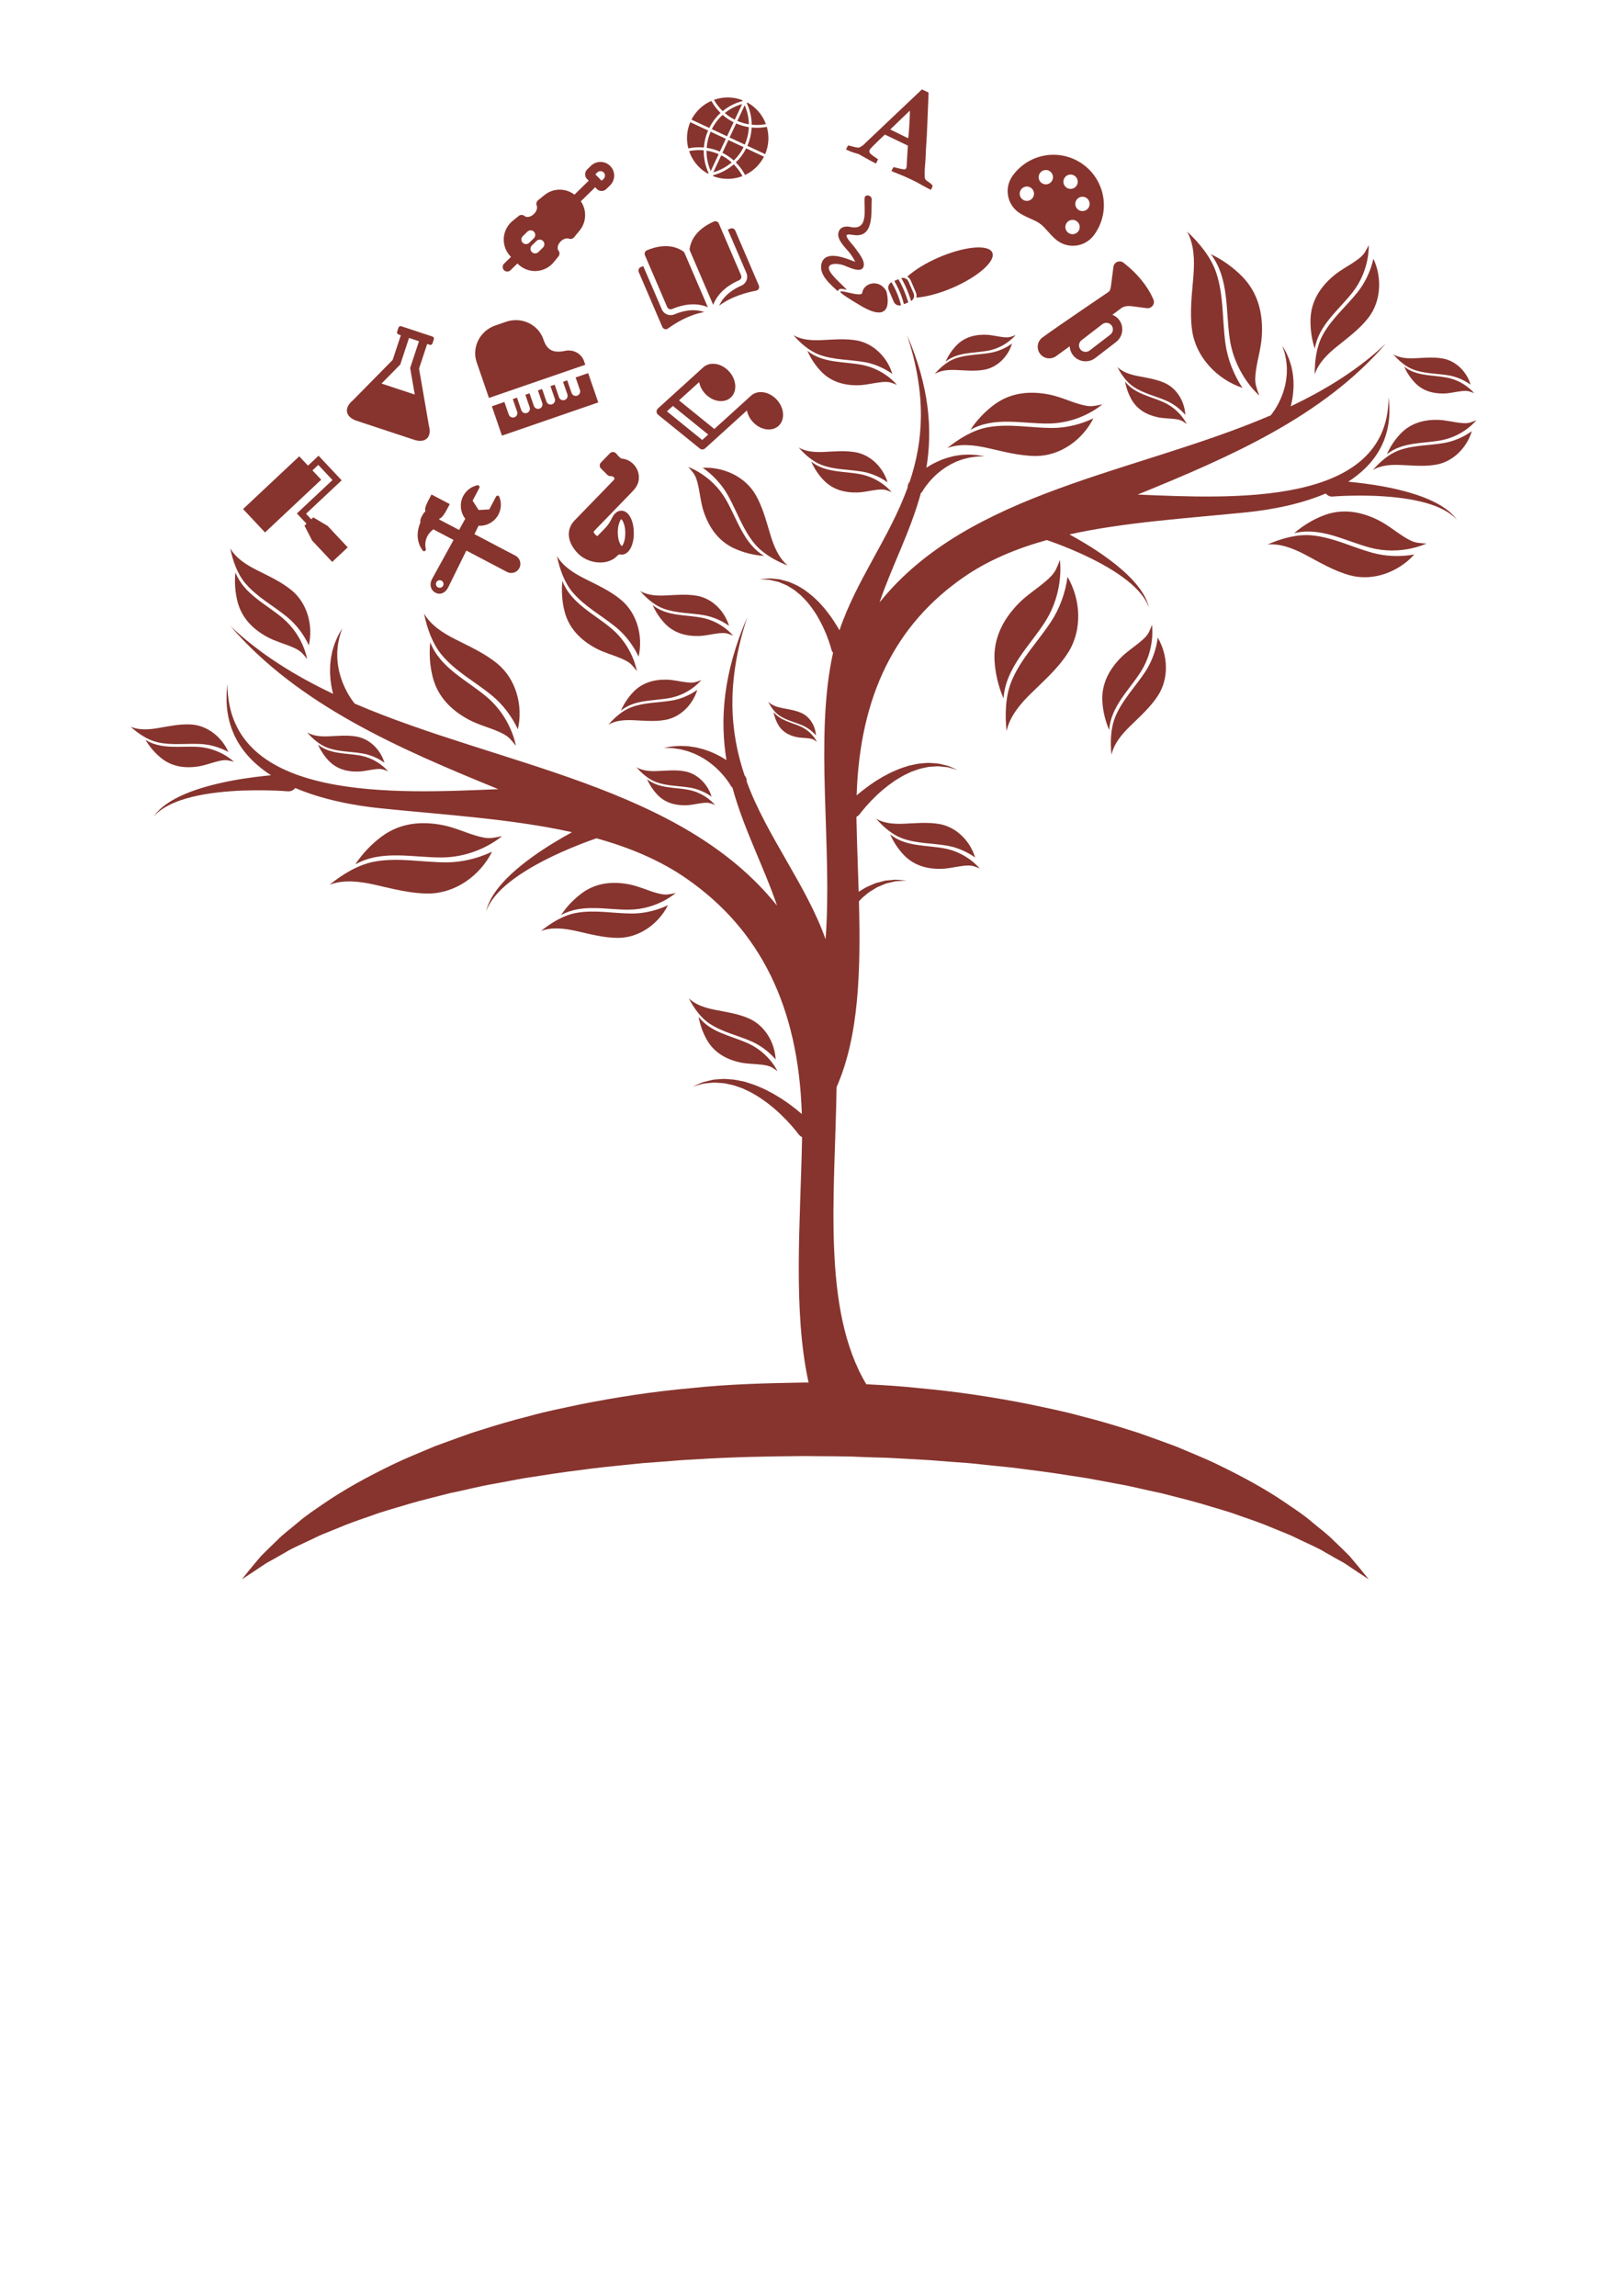 <?xml version="1.0" encoding="UTF-8" standalone="no"?>
<!-- Created with Inkscape (http://www.inkscape.org/) -->

<svg
   xmlns:dc="http://purl.org/dc/elements/1.1/"
   xmlns:cc="http://creativecommons.org/ns#"
   xmlns:rdf="http://www.w3.org/1999/02/22-rdf-syntax-ns#"
   xmlns:svg="http://www.w3.org/2000/svg"
   xmlns="http://www.w3.org/2000/svg"
   xmlns:sodipodi="http://sodipodi.sourceforge.net/DTD/sodipodi-0.dtd"
   xmlns:inkscape="http://www.inkscape.org/namespaces/inkscape"
   width="210mm"
   height="297mm"
   viewBox="0 0 744.094 1052.362"
   id="svg2"
   version="1.1"
   inkscape:version="0.91 r13725"
   sodipodi:docname="tree.svg">
  <defs
     id="defs4" />
  <sodipodi:namedview
     id="base"
     pagecolor="#ffffff"
     bordercolor="#666666"
     borderopacity="1.0"
     inkscape:pageopacity="0.0"
     inkscape:pageshadow="2"
     inkscape:zoom="0.98994949"
     inkscape:cx="255.19524"
     inkscape:cy="902.85868"
     inkscape:document-units="px"
     inkscape:current-layer="layer1"
     showgrid="false"
     inkscape:window-width="1280"
     inkscape:window-height="707"
     inkscape:window-x="0"
     inkscape:window-y="1"
     inkscape:window-maximized="1" />
  <g
     inkscape:label="Layer 1"
     inkscape:groupmode="layer"
     id="layer1">
    <g
       id="g3820"
       transform="matrix(1.102,0,0,1.102,59.453,106.139)">
      <g
         id="g3674">
        <g
           id="g3676">
          <path
             id="path3678"
             d="m 550.669,118.08 c -0.502,-0.569 -1.184,-1.181 -1.988,-1.867 -0.83,-0.652 -1.791,-1.365 -2.904,-2.047 -2.215,-1.377 -4.979,-2.699 -8.033,-3.843 -3.057,-1.138 -6.4,-2.118 -9.779,-2.928 -6.762,-1.634 -13.652,-2.586 -18.84,-3.127 -0.766,-0.08 -1.479,-0.15 -2.164,-0.211 11.355,-7.329 18.891,-18.427 16.781,-35.123 -0.109,45.744 -65.479,42.087 -104.373,40.472 38.676,-15.765 77.047,-32.463 103.266,-62.858 -11.452,10.852 -24.964,19.187 -39.613,26.142 0.018,-0.067 0.039,-0.123 0.055,-0.189 0.264,-0.897 0.41,-1.882 0.627,-2.871 0.133,-1.013 0.324,-2.041 0.389,-3.106 0.07,-1.062 0.16,-2.129 0.111,-3.21 0.014,-1.071 -0.07,-2.139 -0.197,-3.182 -0.066,-1.043 -0.309,-2.053 -0.498,-3.023 -0.152,-0.976 -0.486,-1.882 -0.744,-2.739 -0.232,-0.866 -0.557,-1.649 -0.881,-2.362 -0.32,-0.71 -0.561,-1.377 -0.865,-1.925 -0.311,-0.544 -0.578,-1.019 -0.803,-1.411 -0.439,-0.774 -0.695,-1.215 -0.695,-1.215 0,0 0.156,0.484 0.436,1.334 0.135,0.419 0.303,0.93 0.492,1.515 0.188,0.584 0.285,1.279 0.447,2.007 0.168,0.731 0.318,1.524 0.367,2.381 0.07,0.851 0.211,1.729 0.162,2.659 -0.01,0.924 0.021,1.863 -0.117,2.818 -0.076,0.955 -0.195,1.913 -0.41,2.858 -0.146,0.948 -0.424,1.878 -0.676,2.785 -0.242,0.909 -0.602,1.771 -0.891,2.61 -0.369,0.82 -0.656,1.625 -1.045,2.347 -0.354,0.734 -0.711,1.411 -1.074,2.017 -0.699,1.224 -1.359,2.182 -1.83,2.812 -0.242,0.328 -0.416,0.548 -0.527,0.67 -0.066,0.08 -0.119,0.144 -0.152,0.184 -55.949,24.045 -125.504,31.438 -162.729,77.822 5.027,-14.912 12.746,-29.199 17.189,-45.472 0.105,-0.089 0.217,-0.174 0.311,-0.282 0.154,-0.168 0.285,-0.346 0.395,-0.532 l 0.025,-0.043 c 0,0 0.059,-0.098 0.166,-0.278 0.076,-0.144 0.223,-0.383 0.449,-0.722 0.434,-0.658 1.111,-1.604 2.025,-2.678 0.449,-0.544 0.965,-1.114 1.533,-1.695 0.545,-0.612 1.205,-1.154 1.852,-1.781 0.691,-0.554 1.383,-1.187 2.154,-1.723 0.768,-0.545 1.545,-1.12 2.389,-1.582 0.818,-0.523 1.682,-0.961 2.551,-1.355 0.854,-0.453 1.746,-0.744 2.613,-1.065 0.855,-0.358 1.73,-0.526 2.555,-0.75 0.822,-0.245 1.619,-0.371 2.365,-0.462 0.744,-0.092 1.428,-0.239 2.041,-0.26 0.615,-0.021 1.15,-0.037 1.59,-0.052 0.891,-0.027 1.402,-0.043 1.402,-0.043 0,0 -0.502,-0.085 -1.381,-0.239 -0.443,-0.076 -0.98,-0.171 -1.6,-0.275 -0.621,-0.104 -1.328,-0.101 -2.105,-0.162 -0.779,-0.064 -1.625,-0.101 -2.521,-0.027 -0.896,0.052 -1.859,0.046 -2.83,0.229 -0.977,0.15 -2.008,0.266 -3.012,0.557 -1.025,0.233 -2.057,0.517 -3.059,0.894 -1.031,0.321 -2.008,0.765 -2.98,1.194 -0.98,0.419 -1.883,0.951 -2.789,1.419 -0.623,0.392 -1.242,0.759 -1.832,1.135 2.539,-15.64 1.352,-33.363 -8.049,-55.147 8.312,25.23 6.672,44.349 1.08,60.998 -0.602,0.683 -0.877,1.54 -0.834,2.384 -7.627,21.028 -21.25,38.305 -28.375,59.404 -0.15,-0.272 -0.295,-0.532 -0.457,-0.817 -1.182,-1.989 -2.609,-4.271 -4.389,-6.545 -0.443,-0.566 -0.893,-1.144 -1.35,-1.729 -0.494,-0.554 -0.996,-1.114 -1.504,-1.68 -0.967,-1.157 -2.16,-2.169 -3.26,-3.231 -1.156,-1.013 -2.402,-1.937 -3.614,-2.827 -1.328,-0.75 -2.512,-1.652 -3.853,-2.197 -1.34,-0.532 -2.537,-1.236 -3.843,-1.484 -0.63,-0.165 -1.246,-0.327 -1.839,-0.486 -0.294,-0.077 -0.584,-0.153 -0.869,-0.227 -0.294,-0.027 -0.584,-0.055 -0.866,-0.083 -1.12,-0.104 -2.145,-0.199 -3.057,-0.285 -0.912,0.031 -1.702,0.123 -2.347,0.162 -1.288,0.101 -2.022,0.159 -2.022,0.159 0,0 0.734,0.046 2.022,0.125 0.64,0.049 1.417,0.07 2.295,0.163 0.86,0.205 1.83,0.434 2.889,0.685 0.263,0.061 0.529,0.125 0.802,0.19 0.26,0.11 0.523,0.22 0.792,0.333 0.533,0.227 1.086,0.459 1.652,0.698 1.163,0.385 2.204,1.224 3.351,1.873 1.147,0.658 2.129,1.667 3.225,2.497 0.995,0.979 1.999,1.967 2.916,3.036 0.865,1.126 1.805,2.16 2.539,3.356 0.387,0.575 0.771,1.147 1.152,1.711 0.338,0.59 0.676,1.178 1.002,1.753 1.322,2.292 2.33,4.562 3.143,6.509 0.777,1.968 1.363,3.626 1.703,4.789 0.352,1.141 0.486,1.753 0.504,1.793 0.139,0.419 0.355,0.79 0.625,1.104 -0.004,0.013 -0.006,0.021 -0.01,0.034 -7.83,35.174 -0.172,80.82 -3.105,119.135 -7.871,-22.369 -24.71,-43.281 -32.813,-65.625 0.049,-0.912 -0.251,-1.839 -0.899,-2.573 -6.038,-17.98 -7.809,-38.624 1.166,-65.867 -10.153,23.52 -11.432,42.66 -8.69,59.545 -0.637,-0.41 -1.307,-0.805 -1.98,-1.227 -0.982,-0.505 -1.953,-1.077 -3.011,-1.533 -1.053,-0.462 -2.105,-0.942 -3.219,-1.288 -1.083,-0.41 -2.197,-0.713 -3.305,-0.967 -1.086,-0.312 -2.197,-0.44 -3.253,-0.603 -1.046,-0.202 -2.09,-0.193 -3.057,-0.248 -0.967,-0.08 -1.882,-0.04 -2.72,0.031 -0.839,0.067 -1.604,0.064 -2.274,0.174 -0.667,0.116 -1.249,0.214 -1.729,0.3 -0.945,0.165 -1.49,0.26 -1.49,0.26 0,0 0.551,0.018 1.511,0.049 0.478,0.015 1.056,0.034 1.72,0.055 0.661,0.024 1.402,0.18 2.204,0.281 0.801,0.098 1.665,0.236 2.552,0.499 0.891,0.239 1.833,0.422 2.76,0.811 0.933,0.349 1.9,0.661 2.821,1.15 0.939,0.428 1.87,0.899 2.754,1.466 0.912,0.499 1.753,1.123 2.58,1.708 0.833,0.578 1.579,1.264 2.326,1.86 0.694,0.676 1.408,1.264 1.998,1.925 0.615,0.627 1.172,1.239 1.659,1.83 0.988,1.157 1.72,2.182 2.188,2.892 0.245,0.368 0.404,0.625 0.486,0.781 0.116,0.196 0.178,0.303 0.178,0.303 l 0.027,0.046 c 0.119,0.202 0.263,0.395 0.425,0.575 0.104,0.113 0.22,0.205 0.336,0.303 4.798,17.57 13.131,32.996 18.559,49.098 -40.178,-50.08 -115.282,-58.061 -175.696,-84.025 -0.037,-0.046 -0.092,-0.113 -0.166,-0.199 -0.116,-0.131 -0.306,-0.367 -0.566,-0.722 -0.508,-0.679 -1.224,-1.717 -1.977,-3.039 -0.389,-0.655 -0.777,-1.386 -1.157,-2.179 -0.422,-0.777 -0.731,-1.649 -1.132,-2.534 -0.309,-0.906 -0.701,-1.839 -0.961,-2.821 -0.272,-0.979 -0.572,-1.983 -0.731,-3.008 -0.232,-1.022 -0.361,-2.057 -0.444,-3.088 -0.15,-1.034 -0.113,-2.047 -0.125,-3.044 -0.052,-1.004 0.098,-1.952 0.175,-2.871 0.052,-0.927 0.217,-1.781 0.397,-2.57 0.178,-0.786 0.282,-1.539 0.484,-2.169 0.205,-0.63 0.385,-1.181 0.532,-1.637 0.297,-0.915 0.468,-1.438 0.468,-1.438 0,0 -0.272,0.477 -0.75,1.312 -0.242,0.422 -0.532,0.937 -0.866,1.524 -0.333,0.594 -0.587,1.313 -0.937,2.078 -0.352,0.768 -0.701,1.613 -0.952,2.549 -0.275,0.927 -0.636,1.906 -0.802,2.959 -0.205,1.046 -0.465,2.136 -0.539,3.265 -0.138,1.126 -0.229,2.279 -0.211,3.436 -0.052,1.166 0.043,2.32 0.119,3.467 0.067,1.15 0.275,2.258 0.419,3.354 0.232,1.068 0.392,2.133 0.676,3.1 0.019,0.073 0.043,0.134 0.061,0.208 -15.814,-7.509 -30.407,-16.512 -42.77,-28.232 28.311,32.819 69.744,50.852 111.503,67.874 -41.999,1.744 -112.578,5.692 -112.7,-43.703 -2.277,18.029 5.857,30.012 18.118,37.925 -0.741,0.067 -1.512,0.141 -2.335,0.229 -5.6,0.584 -13.042,1.616 -20.343,3.378 -3.647,0.875 -7.258,1.931 -10.56,3.161 -3.299,1.236 -6.282,2.662 -8.675,4.149 -1.199,0.738 -2.24,1.506 -3.133,2.209 -0.872,0.741 -1.606,1.401 -2.148,2.017 -0.584,0.566 -0.939,1.108 -1.212,1.441 -0.266,0.343 -0.407,0.523 -0.407,0.523 0,0 0.162,-0.165 0.468,-0.471 0.312,-0.3 0.719,-0.783 1.362,-1.27 0.6,-0.532 1.398,-1.092 2.323,-1.701 0.952,-0.578 2.038,-1.193 3.28,-1.763 4.942,-2.341 12.102,-3.969 19.33,-4.771 7.23,-0.841 14.532,-0.958 19.981,-0.863 2.727,0.046 4.994,0.147 6.57,0.236 1.555,0.104 2.445,0.165 2.445,0.165 l 0.119,0.009 c 0.138,0.009 0.275,0.009 0.413,0 1.077,-0.058 2.004,-0.594 2.62,-1.38 11.349,4.837 24.37,7.319 35.716,8.467 27.004,2.748 54.532,4.391 79.419,9.915 -4.838,2.641 -10.937,6.239 -16.683,10.407 -3.042,2.2 -5.976,4.55 -8.562,6.943 -2.579,2.399 -4.792,4.853 -6.438,7.139 -0.829,1.138 -1.5,2.246 -2.056,3.237 -0.523,1.016 -0.952,1.909 -1.221,2.684 -0.324,0.747 -0.447,1.383 -0.572,1.795 -0.113,0.416 -0.174,0.641 -0.174,0.641 0,0 0.089,-0.215 0.254,-0.615 0.174,-0.395 0.367,-1 0.777,-1.696 0.352,-0.722 0.875,-1.539 1.5,-2.457 0.661,-0.896 1.432,-1.882 2.362,-2.876 3.678,-4.045 9.682,-8.277 16.059,-11.769 6.365,-3.531 13.076,-6.417 18.149,-8.406 2.537,-0.998 4.673,-1.766 6.163,-2.283 0.232,-0.077 0.416,-0.141 0.615,-0.208 13.69,3.807 26.399,9.07 37.494,16.778 30.419,21.129 46.531,52.959 47.935,97.899 -0.725,-0.621 -1.518,-1.283 -2.399,-1.992 -1.028,-0.809 -2.157,-1.662 -3.369,-2.537 -1.251,-0.828 -2.503,-1.775 -3.926,-2.588 -1.383,-0.867 -2.837,-1.711 -4.379,-2.471 -1.49,-0.834 -3.127,-1.471 -4.722,-2.156 -1.597,-0.676 -3.308,-1.113 -4.915,-1.662 -1.695,-0.314 -3.317,-0.768 -4.938,-0.928 -1.634,-0.064 -3.176,-0.375 -4.667,-0.207 -1.481,0.156 -2.883,0.092 -4.134,0.416 -1.242,0.297 -2.384,0.568 -3.394,0.811 -0.982,0.314 -1.79,0.74 -2.473,1.014 -1.346,0.58 -2.117,0.914 -2.117,0.914 0,0 0.808,-0.227 2.222,-0.623 0.707,-0.176 1.539,-0.484 2.53,-0.662 1.001,-0.102 2.13,-0.217 3.36,-0.342 1.218,-0.15 2.564,0.098 3.951,0.131 1.396,0.021 2.827,0.525 4.309,0.773 1.472,0.346 2.931,0.98 4.428,1.463 1.432,0.723 2.922,1.312 4.314,2.139 1.386,0.836 2.794,1.602 4.073,2.568 1.319,0.881 2.555,1.842 3.721,2.812 1.199,0.912 2.246,1.957 3.29,2.863 1.006,0.959 1.937,1.883 2.778,2.746 1.662,1.756 2.99,3.264 3.85,4.35 0.866,1.059 1.282,1.656 1.312,1.689 l 0.358,0.367 0.016,0.016 c 0.297,0.303 0.643,0.529 1.004,0.703 -0.007,0.529 0.012,1.039 0,1.57 -0.726,34.4 -3.786,70.809 2.736,100.545 -0.459,-0.008 -0.918,-0.021 -1.375,-0.027 -15.942,0.268 -31.9,0.637 -47.531,2.342 -15.646,1.371 -30.961,3.764 -45.662,6.658 -7.334,1.578 -14.562,2.965 -21.533,4.939 -7.001,1.744 -13.792,3.76 -20.352,5.854 -3.292,0.982 -6.496,2.143 -9.648,3.289 -3.146,1.145 -6.243,2.273 -9.287,3.381 -5.992,2.57 -11.818,4.838 -17.25,7.471 -10.869,5.24 -20.563,10.58 -28.654,16.139 -4.045,2.768 -7.858,5.254 -11.068,8.074 -3.253,2.73 -6.35,5 -8.81,7.543 -2.537,2.418 -4.765,4.584 -6.646,6.506 -1.781,2.051 -3.225,3.85 -4.418,5.266 -2.316,2.871 -3.55,4.404 -3.55,4.404 0,0 1.649,-1.08 4.737,-3.104 1.512,-1.006 3.378,-2.248 5.572,-3.709 2.341,-1.258 4.97,-2.748 7.871,-4.424 2.824,-1.775 6.328,-3.199 9.938,-4.957 1.852,-0.814 3.651,-1.83 5.689,-2.627 2.01,-0.816 4.094,-1.66 6.249,-2.535 4.229,-1.844 8.923,-3.426 13.819,-5.117 4.819,-1.832 10.159,-3.191 15.554,-4.875 5.444,-1.59 11.227,-2.965 17.124,-4.494 6.034,-1.199 12.108,-2.846 18.546,-3.926 3.195,-0.6 6.436,-1.207 9.716,-1.822 3.268,-0.643 6.643,-1.053 10.012,-1.6 6.735,-1.092 13.666,-2.01 20.71,-2.885 7.047,-0.846 14.248,-1.543 21.512,-2.277 3.647,-0.271 7.316,-0.545 11.004,-0.82 3.675,-0.363 7.39,-0.562 11.117,-0.758 14.893,-0.955 30.07,-1.246 45.233,-1.348 7.58,0.141 15.175,-0.027 22.716,0.355 3.773,0.158 7.541,0.271 11.301,0.357 3.752,0.205 7.492,0.408 11.219,0.609 7.463,0.34 14.816,1.092 22.127,1.57 3.645,0.299 7.246,0.752 10.836,1.113 3.582,0.406 7.172,0.637 10.68,1.156 7.043,0.889 13.977,1.785 20.713,2.881 3.369,0.547 6.744,0.957 10.012,1.604 3.279,0.613 6.521,1.221 9.715,1.816 6.439,1.08 12.514,2.738 18.551,3.93 5.898,1.533 11.68,2.916 17.127,4.498 5.396,1.684 10.734,3.051 15.553,4.881 4.896,1.691 9.588,3.279 13.82,5.121 2.15,0.877 4.234,1.725 6.248,2.543 2.037,0.797 3.84,1.809 5.688,2.627 3.602,1.76 7.127,3.199 9.906,4.943 2.869,1.66 5.49,3.137 7.83,4.395 2.219,1.484 4.107,2.748 5.637,3.773 3.088,2.025 4.734,3.105 4.734,3.105 0,0 -1.236,-1.529 -3.557,-4.4 -1.182,-1.414 -2.641,-3.154 -4.354,-5.201 -1.883,-1.922 -4.119,-4.1 -6.688,-6.537 -2.506,-2.576 -5.58,-4.824 -8.84,-7.557 -3.213,-2.818 -7.021,-5.307 -11.07,-8.072 -8.092,-5.555 -17.785,-10.891 -28.654,-16.127 -5.428,-2.641 -11.258,-4.896 -17.25,-7.467 -3.043,-1.111 -6.141,-2.236 -9.283,-3.385 -3.152,-1.146 -6.355,-2.307 -9.648,-3.285 -6.555,-2.109 -13.35,-4.113 -20.348,-5.857 -6.971,-1.967 -14.193,-3.375 -21.531,-4.941 -14.693,-2.922 -30.016,-5.275 -45.658,-6.678 -7.322,-0.795 -14.721,-1.287 -22.15,-1.633 -18.6,-31.203 -13.033,-79.01 -12.363,-123.588 9.438,-21.375 10.049,-48.955 9.303,-77.308 0.502,-0.515 0.982,-1.053 1.49,-1.552 1.184,-0.894 2.246,-1.985 3.484,-2.695 1.24,-0.701 2.359,-1.604 3.617,-2.02 0.613,-0.257 1.209,-0.511 1.785,-0.752 0.289,-0.123 0.574,-0.245 0.855,-0.361 0.295,-0.07 0.582,-0.138 0.867,-0.205 1.145,-0.272 2.189,-0.52 3.121,-0.74 0.947,-0.101 1.787,-0.123 2.479,-0.175 1.393,-0.085 2.184,-0.134 2.184,-0.134 0,0 -0.791,-0.064 -2.182,-0.174 -0.697,-0.046 -1.551,-0.144 -2.533,-0.178 -0.982,0.092 -2.09,0.193 -3.299,0.306 -0.307,0.03 -0.617,0.058 -0.936,0.088 -0.311,0.08 -0.621,0.163 -0.938,0.245 -0.639,0.168 -1.303,0.343 -1.982,0.523 -1.41,0.27 -2.701,1.028 -4.148,1.604 -1.385,0.563 -2.617,1.469 -3.969,2.255 -0.301,-9.933 -0.707,-19.92 -0.916,-29.731 -0.01,-0.493 0.006,-0.964 0,-1.454 0.336,-0.162 0.654,-0.37 0.93,-0.652 l 0.016,-0.015 0.33,-0.34 c 0.031,-0.03 0.414,-0.581 1.219,-1.563 0.799,-1.004 2.029,-2.402 3.564,-4.03 0.781,-0.802 1.645,-1.656 2.574,-2.543 0.963,-0.838 1.934,-1.809 3.045,-2.653 1.08,-0.896 2.225,-1.787 3.445,-2.604 1.182,-0.894 2.484,-1.604 3.77,-2.377 1.289,-0.765 2.672,-1.313 3.996,-1.98 1.387,-0.447 2.738,-1.034 4.102,-1.355 1.369,-0.232 2.697,-0.701 3.99,-0.719 1.285,-0.03 2.529,-0.263 3.656,-0.122 1.141,0.116 2.184,0.223 3.111,0.315 0.918,0.165 1.686,0.447 2.344,0.612 1.307,0.367 2.057,0.579 2.057,0.579 0,0 -0.713,-0.309 -1.961,-0.848 -0.633,-0.251 -1.383,-0.646 -2.293,-0.937 -0.936,-0.223 -1.988,-0.477 -3.143,-0.752 -1.158,-0.3 -2.457,-0.242 -3.828,-0.386 -1.379,-0.156 -2.809,0.131 -4.322,0.193 -1.5,0.15 -3.002,0.566 -4.572,0.86 -1.488,0.508 -3.072,0.912 -4.553,1.539 -1.477,0.633 -2.994,1.224 -4.373,1.998 -1.43,0.701 -2.775,1.484 -4.059,2.286 -1.314,0.756 -2.475,1.631 -3.635,2.399 -1.119,0.811 -2.166,1.601 -3.117,2.347 -0.814,0.658 -1.549,1.273 -2.223,1.845 1.301,-41.619 16.221,-71.096 44.395,-90.665 10.275,-7.139 22.045,-12.01 34.725,-15.539 0.184,0.061 0.355,0.119 0.57,0.193 1.379,0.48 3.359,1.19 5.709,2.114 4.701,1.842 10.912,4.517 16.809,7.785 5.906,3.234 11.467,7.151 14.871,10.9 0.863,0.924 1.576,1.836 2.189,2.665 0.578,0.851 1.064,1.609 1.389,2.277 0.379,0.646 0.557,1.203 0.719,1.57 0.152,0.37 0.232,0.569 0.232,0.569 0,0 -0.055,-0.205 -0.162,-0.593 -0.115,-0.383 -0.229,-0.97 -0.529,-1.662 -0.248,-0.716 -0.643,-1.542 -1.129,-2.484 -0.518,-0.918 -1.135,-1.943 -1.906,-2.999 -1.523,-2.117 -3.574,-4.391 -5.965,-6.612 -2.393,-2.219 -5.113,-4.395 -7.932,-6.432 -5.324,-3.862 -10.969,-7.191 -15.449,-9.639 23.049,-5.113 48.541,-6.637 73.551,-9.183 10.508,-1.062 22.566,-3.36 33.078,-7.84 0.568,0.729 1.43,1.224 2.426,1.276 0.129,0.006 0.258,0.006 0.383,0 l 0.111,-0.009 c 0,0 0.822,-0.055 2.264,-0.15 1.459,-0.083 3.559,-0.178 6.084,-0.217 5.049,-0.086 11.811,0.021 18.506,0.802 6.693,0.74 13.324,2.249 17.9,4.416 1.152,0.526 2.158,1.095 3.037,1.631 0.859,0.566 1.596,1.083 2.15,1.576 0.598,0.453 0.973,0.9 1.262,1.178 0.281,0.285 0.434,0.438 0.434,0.438 0,0 -0.131,-0.168 -0.377,-0.486 -0.25,-0.298 -0.58,-0.8 -1.119,-1.326 z"
             inkscape:connector-curvature="0"
             style="fill:#87342e" />
          <path
             id="path3680"
             d="m 153.062,179.821 c -5.352,-4.437 -11.646,-7.197 -17.791,-10.331 -4.89,-2.494 -10,-5.71 -12.812,-10.615 1.242,6.065 3.476,12.632 7.518,17.405 5.805,6.854 13.804,11.034 20.667,16.643 4.565,3.73 8.366,8.767 10.854,14.122 2.219,-9.709 -0.657,-20.77 -8.436,-27.224 z"
             inkscape:connector-curvature="0"
             style="fill:#87342e" />
          <path
             id="path3682"
             d="m 148.503,193.542 c -8.29,-6.989 -19.29,-11.967 -23.461,-22.699 -0.502,4.786 -0.156,9.801 1.025,14.458 2.075,8.191 7.739,13.858 15.067,17.769 1.903,1.016 3.92,1.793 5.946,2.531 2.038,0.741 4.104,1.429 6.095,2.292 1.861,0.808 3.651,1.643 5.074,3.136 0.86,0.903 1.665,1.873 2.411,2.874 -0.003,-0.003 -1.756,-11.591 -12.157,-20.361 z"
             inkscape:connector-curvature="0"
             style="fill:#87342e" />
          <path
             id="path3684"
             d="m 356.804,90.013 c 6.734,1.49 13.348,3.36 20.299,3.338 10.107,-0.034 19.361,-6.744 23.822,-15.649 -5.32,2.549 -11.459,4.021 -17.355,3.997 -8.861,-0.037 -17.697,-1.897 -26.533,-0.297 -6.156,1.117 -12.057,4.761 -16.871,8.654 5.288,-1.992 11.276,-1.227 16.638,-0.043 z"
             inkscape:connector-curvature="0"
             style="fill:#87342e" />
          <path
             id="path3686"
             d="m 400.944,72.562 c -2.051,0.248 -3.963,-0.245 -5.912,-0.805 -2.088,-0.6 -4.115,-1.383 -6.16,-2.108 -2.029,-0.719 -4.082,-1.401 -6.197,-1.827 -8.139,-1.64 -16.117,-0.869 -22.926,4.134 -3.869,2.846 -7.328,6.497 -9.98,10.508 10.045,-5.631 21.701,-2.479 32.543,-2.604 13.605,-0.156 22.326,-7.983 22.326,-7.983 -1.219,0.296 -2.455,0.535 -3.694,0.685 z"
             inkscape:connector-curvature="0"
             style="fill:#87342e" />
          <path
             id="path3688"
             d="m 236.141,190.623 c -3.078,2.197 -6.79,3.803 -10.517,4.44 -5.6,0.955 -11.38,0.756 -16.784,2.742 -3.764,1.383 -7.087,4.336 -9.697,7.326 3.118,-1.845 6.986,-2.022 10.499,-1.867 4.416,0.199 8.797,0.649 13.186,-0.131 6.38,-1.139 11.481,-6.396 13.313,-12.51 z"
             inkscape:connector-curvature="0"
             style="fill:#87342e" />
          <path
             id="path3690"
             d="m 237.843,186.535 c -0.734,0.321 -1.487,0.606 -2.252,0.838 -1.267,0.383 -2.527,0.285 -3.822,0.144 -1.383,-0.15 -2.751,-0.419 -4.122,-0.652 -1.362,-0.229 -2.733,-0.435 -4.113,-0.471 -5.321,-0.138 -10.272,1.23 -14.018,5.141 -2.13,2.225 -3.911,4.912 -5.144,7.736 5.722,-4.664 13.427,-3.959 20.26,-5.236 8.569,-1.595 13.211,-7.5 13.211,-7.5 z"
             inkscape:connector-curvature="0"
             style="fill:#87342e" />
          <path
             id="path3692"
             d="m 238.837,159.573 c 3.724,0.636 7.438,2.243 10.517,4.44 -1.833,-6.114 -6.937,-11.371 -13.314,-12.509 -4.388,-0.78 -8.767,-0.331 -13.186,-0.132 -3.516,0.156 -7.381,-0.021 -10.499,-1.866 2.61,2.989 5.933,5.942 9.697,7.326 5.405,1.985 11.185,1.783 16.785,2.741 z"
             inkscape:connector-curvature="0"
             style="fill:#87342e" />
          <path
             id="path3694"
             d="m 244.979,167.116 c 1.292,-0.138 2.555,-0.239 3.822,0.144 0.765,0.232 1.521,0.517 2.252,0.838 0,0 -4.642,-5.906 -13.213,-7.506 -6.83,-1.273 -14.538,-0.572 -20.26,-5.236 1.233,2.828 3.014,5.514 5.144,7.736 3.749,3.911 8.7,5.278 14.018,5.141 1.383,-0.037 2.754,-0.239 4.112,-0.471 1.374,-0.227 2.742,-0.496 4.125,-0.646 z"
             inkscape:connector-curvature="0"
             style="fill:#87342e" />
          <path
             id="path3696"
             d="m 288.005,97.131 c 5.404,1.986 11.188,1.784 16.785,2.742 3.723,0.633 7.438,2.243 10.516,4.44 -1.832,-6.114 -6.936,-11.371 -13.312,-12.509 -4.389,-0.78 -8.771,-0.331 -13.186,-0.131 -3.518,0.156 -7.381,-0.021 -10.5,-1.867 2.613,2.989 5.933,5.942 9.697,7.325 z"
             inkscape:connector-curvature="0"
             style="fill:#87342e" />
          <path
             id="path3698"
             d="m 302.696,108.535 c 1.383,-0.037 2.754,-0.239 4.113,-0.471 1.371,-0.232 2.738,-0.502 4.121,-0.651 1.291,-0.138 2.555,-0.239 3.822,0.144 0.766,0.232 1.521,0.517 2.252,0.838 0,0 -4.643,-5.906 -13.213,-7.506 -6.83,-1.272 -14.539,-0.572 -20.26,-5.235 1.232,2.827 3.014,5.514 5.143,7.735 3.751,3.919 8.7,5.284 14.022,5.146 z"
             inkscape:connector-curvature="0"
             style="fill:#87342e" />
          <path
             id="path3700"
             d="m 279.41,200.225 c -2.491,-1.102 -5.159,-1.472 -7.812,-1.995 -2.111,-0.419 -4.382,-1.086 -5.967,-2.635 1.117,2.154 2.659,4.391 4.694,5.762 2.922,1.964 6.386,2.687 9.571,4.07 2.121,0.918 4.091,2.414 5.603,4.165 -0.199,-3.899 -2.467,-7.763 -6.089,-9.367 z"
             inkscape:connector-curvature="0"
             style="fill:#87342e" />
          <path
             id="path3702"
             d="m 279.156,205.889 c -3.871,-1.75 -8.553,-2.454 -11.273,-6.056 0.321,1.857 0.988,3.712 1.931,5.343 1.659,2.867 4.4,4.4 7.58,5.092 0.826,0.181 1.671,0.257 2.513,0.318 0.848,0.061 1.701,0.101 2.542,0.214 0.787,0.104 1.551,0.229 2.25,0.643 0.422,0.248 0.826,0.529 1.217,0.826 -10e-4,0.001 -1.901,-4.183 -6.76,-6.38 z"
             inkscape:connector-curvature="0"
             style="fill:#87342e" />
          <path
             id="path3704"
             d="m 65.436,160.271 c 3.825,3.124 7.007,7.344 9.088,11.824 1.857,-8.127 -0.551,-17.393 -7.065,-22.797 -4.48,-3.715 -9.752,-6.028 -14.896,-8.65 -4.094,-2.087 -8.372,-4.783 -10.728,-8.889 1.041,5.08 2.91,10.578 6.294,14.575 4.862,5.742 11.56,9.243 17.307,13.937 z"
             inkscape:connector-curvature="0"
             style="fill:#87342e" />
          <path
             id="path3706"
             d="m 63.643,160.788 c -6.94,-5.851 -16.154,-10.021 -19.648,-19.009 -0.422,4.005 -0.131,8.207 0.857,12.108 1.738,6.86 6.481,11.606 12.616,14.881 1.594,0.851 3.284,1.502 4.979,2.117 1.707,0.622 3.436,1.197 5.104,1.919 1.558,0.676 3.057,1.374 4.25,2.628 0.722,0.756 1.393,1.57 2.02,2.405 0,0.001 -1.469,-9.705 -10.178,-17.049 z"
             inkscape:connector-curvature="0"
             style="fill:#87342e" />
          <path
             id="path3708"
             d="m 442.024,41.206 c 1.604,11.129 10.428,20.288 20.928,23.822 -3.633,-5.468 -6.207,-12.004 -7.09,-18.504 -1.334,-9.768 -0.65,-19.789 -3.783,-29.278 C 449.897,10.637 444.966,4.7 439.931,0 c 3.018,5.518 3.104,12.237 2.629,18.324 -0.596,7.653 -1.635,15.226 -0.536,22.882 z"
             inkscape:connector-curvature="0"
             style="fill:#87342e" />
          <path
             id="path3710"
             d="m 469.962,50.505 c 0.477,-2.347 0.912,-4.715 1.053,-7.111 0.547,-9.223 -1.535,-17.892 -8.104,-24.621 -3.732,-3.825 -8.291,-7.069 -13.123,-9.373 7.76,10.196 6.092,23.525 7.906,35.45 2.277,14.963 12.256,23.36 12.256,23.36 -0.514,-1.291 -0.967,-2.616 -1.326,-3.957 -0.59,-2.218 -0.342,-4.403 -0.027,-6.637 0.338,-2.386 0.884,-4.745 1.365,-7.111 z"
             inkscape:connector-curvature="0"
             style="fill:#87342e" />
          <path
             id="path3712"
             d="m 101.688,271.636 c 7.491,1.658 14.85,3.739 22.586,3.715 11.246,-0.036 21.542,-7.503 26.502,-17.408 -5.921,2.836 -12.751,4.474 -19.309,4.446 -9.859,-0.04 -19.688,-2.111 -29.52,-0.331 -6.849,1.242 -13.412,5.3 -18.77,9.63 5.883,-2.221 12.547,-1.371 18.511,-0.052 z"
             inkscape:connector-curvature="0"
             style="fill:#87342e" />
          <path
             id="path3714"
             d="m 130.063,260.342 c 15.135,-0.171 24.838,-8.883 24.838,-8.883 -1.35,0.33 -2.727,0.593 -4.104,0.762 -2.28,0.278 -4.409,-0.272 -6.576,-0.896 -2.32,-0.667 -4.581,-1.539 -6.854,-2.344 -2.258,-0.798 -4.541,-1.557 -6.895,-2.032 -9.057,-1.827 -17.931,-0.967 -25.508,4.599 -4.309,3.164 -8.155,7.228 -11.108,11.692 11.177,-6.267 24.145,-2.761 36.207,-2.898 z"
             inkscape:connector-curvature="0"
             style="fill:#87342e" />
          <path
             id="path3716"
             d="m 374.866,192.223 c 5.479,-5.373 11.236,-10.404 15.436,-16.9 6.104,-9.443 5.465,-22.148 -0.133,-31.71 -0.854,6.511 -3.207,13.127 -6.809,18.608 -5.412,8.24 -12.508,15.349 -16.379,24.56 -2.697,6.417 -2.877,14.131 -2.17,20.982 1.346,-6.139 5.696,-11.262 10.055,-15.54 z"
             inkscape:connector-curvature="0"
             style="fill:#87342e" />
          <path
             id="path3718"
             d="m 386.987,136.617 c -0.459,1.31 -0.988,2.607 -1.602,3.856 -1.012,2.062 -2.631,3.546 -4.338,5.024 -1.826,1.582 -3.789,2.999 -5.703,4.464 -1.904,1.457 -3.787,2.956 -5.467,4.67 -6.471,6.594 -10.594,14.498 -10.061,23.886 0.303,5.336 1.607,10.777 3.74,15.686 0.846,-12.785 10.861,-21.741 17.324,-31.922 8.115,-12.779 6.107,-25.664 6.107,-25.664 z"
             inkscape:connector-curvature="0"
             style="fill:#87342e" />
          <path
             id="path3720"
             d="m 29.451,213.154 c 3.996,0.193 8.1,1.411 11.616,3.329 -2.702,-6.19 -8.733,-11.068 -15.579,-11.454 -4.709,-0.263 -9.256,0.768 -13.871,1.536 -3.675,0.612 -7.76,0.915 -11.27,-0.627 3.125,2.809 6.989,5.49 11.12,6.466 5.927,1.402 11.98,0.456 17.984,0.75 z"
             inkscape:connector-curvature="0"
             style="fill:#87342e" />
          <path
             id="path3722"
             d="m 12.963,218.903 c 4.434,3.635 9.81,4.443 15.386,3.62 1.447,-0.214 2.861,-0.603 4.262,-1.016 1.411,-0.416 2.815,-0.875 4.25,-1.206 1.34,-0.309 2.653,-0.575 4.033,-0.333 0.835,0.147 1.665,0.352 2.476,0.597 0,0 -5.627,-5.618 -14.841,-6.208 -7.341,-0.471 -15.352,1.245 -21.955,-2.929 1.658,2.812 3.871,5.41 6.389,7.475 z"
             inkscape:connector-curvature="0"
             style="fill:#87342e" />
          <path
             id="path3724"
             d="m 528.005,91.023 c -4.188,1.539 -7.883,4.826 -10.791,8.152 3.471,-2.053 7.773,-2.249 11.684,-2.075 4.914,0.22 9.789,0.722 14.67,-0.147 7.096,-1.264 12.771,-7.114 14.812,-13.917 -3.424,2.445 -7.555,4.231 -11.701,4.938 -6.231,1.063 -12.662,0.839 -18.674,3.049 z"
             inkscape:connector-curvature="0"
             style="fill:#87342e" />
          <path
             id="path3726"
             d="m 553.513,79.582 c -1.539,-0.165 -3.064,-0.465 -4.588,-0.725 -1.514,-0.257 -3.037,-0.483 -4.578,-0.523 -5.92,-0.153 -11.428,1.368 -15.596,5.719 -2.371,2.473 -4.352,5.462 -5.723,8.608 6.365,-5.19 14.939,-4.407 22.541,-5.823 9.537,-1.778 14.703,-8.351 14.703,-8.351 -0.818,0.358 -1.656,0.676 -2.506,0.933 -1.412,0.428 -2.816,0.315 -4.253,0.162 z"
             inkscape:connector-curvature="0"
             style="fill:#87342e" />
          <path
             id="path3728"
             d="m 351.735,260.373 c -2.041,-6.802 -7.717,-12.653 -14.812,-13.917 -4.881,-0.869 -9.756,-0.367 -14.67,-0.147 -3.91,0.175 -8.211,-0.024 -11.684,-2.075 2.904,3.327 6.602,6.613 10.789,8.152 6.014,2.209 12.445,1.986 18.676,3.051 4.143,0.704 8.276,2.494 11.701,4.936 z"
             inkscape:connector-curvature="0"
             style="fill:#87342e" />
          <path
             id="path3730"
             d="m 337.702,265.076 c 1.537,-0.04 3.064,-0.266 4.578,-0.523 1.523,-0.257 3.049,-0.557 4.588,-0.725 1.438,-0.153 2.842,-0.266 4.25,0.159 0.85,0.257 1.691,0.575 2.506,0.934 0,0 -5.166,-6.57 -14.703,-8.351 -7.602,-1.417 -16.176,-0.636 -22.541,-5.823 1.371,3.146 3.355,6.132 5.723,8.608 4.173,4.353 9.681,5.874 15.599,5.721 z"
             inkscape:connector-curvature="0"
             style="fill:#87342e" />
          <path
             id="path3732"
             d="m 305.595,54.282 c 4.143,0.707 8.273,2.494 11.701,4.938 -2.041,-6.802 -7.717,-12.653 -14.814,-13.917 -4.881,-0.869 -9.754,-0.368 -14.67,-0.147 -3.91,0.174 -8.209,-0.024 -11.682,-2.075 2.904,3.326 6.6,6.613 10.79,8.152 6.013,2.207 12.444,1.984 18.675,3.049 z"
             inkscape:connector-curvature="0"
             style="fill:#87342e" />
          <path
             id="path3734"
             d="m 304.483,55.42 c -7.602,-1.417 -16.176,-0.637 -22.539,-5.823 1.369,3.146 3.354,6.132 5.721,8.608 4.172,4.351 9.68,5.872 15.598,5.719 1.535,-0.04 3.062,-0.266 4.578,-0.523 1.523,-0.257 3.047,-0.557 4.586,-0.725 1.439,-0.153 2.844,-0.267 4.25,0.159 0.852,0.257 1.693,0.575 2.506,0.933 0.004,0 -5.162,-6.57 -14.7,-8.348 z"
             inkscape:connector-curvature="0"
             style="fill:#87342e" />
          <path
             id="path3736"
             d="m 257.671,327.344 c -4.535,-2.004 -9.388,-2.678 -14.213,-3.633 -3.84,-0.758 -7.972,-1.977 -10.854,-4.795 2.032,3.92 4.838,7.994 8.541,10.484 5.315,3.576 11.616,4.889 17.415,7.402 3.858,1.67 7.445,4.391 10.189,7.578 -0.365,-7.089 -4.486,-14.12 -11.078,-17.036 z"
             inkscape:connector-curvature="0"
             style="fill:#87342e" />
          <path
             id="path3738"
             d="m 257.209,337.645 c -7.044,-3.186 -15.56,-4.465 -20.508,-11.018 0.584,3.383 1.796,6.758 3.513,9.723 3.014,5.217 8.005,8.004 13.791,9.262 1.502,0.328 3.039,0.469 4.572,0.582 1.542,0.113 3.094,0.184 4.627,0.389 1.432,0.193 2.824,0.416 4.091,1.166 0.765,0.453 1.505,0.961 2.212,1.502 -0.003,-10e-4 -3.457,-7.61 -12.298,-11.606 z"
             inkscape:connector-curvature="0"
             style="fill:#87342e" />
          <path
             id="path3740"
             d="m 202.286,164.561 c 3.972,3.244 7.276,7.625 9.44,12.283 1.931,-8.442 -0.572,-18.066 -7.338,-23.678 -4.654,-3.859 -10.128,-6.261 -15.475,-8.984 -4.253,-2.169 -8.696,-4.966 -11.145,-9.232 1.081,5.275 3.023,10.985 6.54,15.141 5.049,5.957 12.007,9.592 17.978,14.47 z"
             inkscape:connector-curvature="0"
             style="fill:#87342e" />
          <path
             id="path3742"
             d="m 194.011,173.383 c 1.655,0.884 3.409,1.561 5.171,2.2 1.772,0.646 3.571,1.242 5.3,1.992 1.619,0.701 3.176,1.429 4.413,2.729 0.75,0.786 1.447,1.631 2.099,2.5 0,0 -1.524,-10.08 -10.572,-17.705 -7.209,-6.077 -16.778,-10.41 -20.407,-19.743 -0.438,4.162 -0.134,8.525 0.891,12.577 1.804,7.124 6.731,12.05 13.105,15.45 z"
             inkscape:connector-curvature="0"
             style="fill:#87342e" />
          <path
             id="path3744"
             d="m 185.581,290.898 c 5.857,1.295 11.609,2.924 17.656,2.904 8.791,-0.031 16.839,-5.865 20.719,-13.611 -4.63,2.218 -9.967,3.498 -15.095,3.476 -7.708,-0.029 -15.392,-1.648 -23.079,-0.256 -5.355,0.969 -10.486,4.143 -14.672,7.527 4.599,-1.735 9.807,-1.067 14.471,-0.04 z"
             inkscape:connector-curvature="0"
             style="fill:#87342e" />
          <path
             id="path3746"
             d="m 207.763,282.07 c 11.833,-0.135 19.419,-6.946 19.419,-6.946 -1.056,0.258 -2.13,0.466 -3.207,0.594 -1.784,0.218 -3.445,-0.211 -5.141,-0.7 -1.814,-0.521 -3.58,-1.203 -5.358,-1.833 -1.766,-0.625 -3.55,-1.218 -5.389,-1.588 -7.081,-1.429 -14.018,-0.756 -19.942,3.595 -3.366,2.476 -6.374,5.649 -8.684,9.14 8.736,-4.896 18.874,-2.154 28.302,-2.262 z"
             inkscape:connector-curvature="0"
             style="fill:#87342e" />
          <path
             id="path3748"
             d="m 496.251,43.223 c -2.568,4.798 -3.27,10.79 -3.219,16.175 1.496,-4.685 5.254,-8.354 8.959,-11.365 4.654,-3.786 9.504,-7.28 13.244,-12.029 5.438,-6.907 5.865,-16.839 2.209,-24.691 -1.139,5.006 -3.451,9.985 -6.656,13.987 -4.812,6.019 -10.853,11.034 -14.537,17.923 z"
             inkscape:connector-curvature="0"
             style="fill:#87342e" />
          <path
             id="path3750"
             d="m 491.278,36.267 c -0.154,4.177 0.465,8.504 1.766,12.482 1.592,-9.89 10.037,-16.129 15.811,-23.583 7.246,-9.354 6.621,-19.529 6.621,-19.529 -0.451,0.985 -0.959,1.958 -1.525,2.882 -0.939,1.533 -2.309,2.567 -3.742,3.593 -1.537,1.099 -3.168,2.059 -4.766,3.06 -1.588,0.994 -3.16,2.025 -4.592,3.234 -5.522,4.664 -9.303,10.514 -9.573,17.861 z"
             inkscape:connector-curvature="0"
             style="fill:#87342e" />
          <path
             id="path3752"
             d="m 266.631,126.375 c -1.76,-5.734 -3.176,-11.542 -6.172,-16.793 -4.357,-7.635 -13.403,-11.763 -22.053,-11.325 4.21,2.935 7.956,6.949 10.462,11.423 3.77,6.723 6.148,14.205 11.148,20.208 3.482,4.18 8.77,7.084 13.779,9.061 -3.776,-3.149 -5.765,-8.011 -7.164,-12.574 z"
             inkscape:connector-curvature="0"
             style="fill:#87342e" />
          <path
             id="path3754"
             d="m 263.932,134.937 c -8.565,-5.19 -11.178,-15.361 -15.915,-23.516 -5.949,-10.229 -15.612,-13.476 -15.612,-13.476 0.744,0.789 1.454,1.625 2.1,2.497 1.068,1.444 1.511,3.103 1.924,4.819 0.441,1.836 0.716,3.708 1.047,5.566 0.327,1.845 0.688,3.69 1.273,5.475 2.246,6.863 6.249,12.57 12.953,15.582 3.812,1.71 8.056,2.762 12.23,3.053 z"
             inkscape:connector-curvature="0"
             style="fill:#87342e" />
          <path
             id="path3756"
             d="m 491.683,126.36 c -6.154,-0.551 -12.727,1.377 -18.33,3.822 5.561,-0.517 11.062,1.781 15.857,4.312 6.021,3.183 11.83,6.695 18.455,8.495 9.633,2.613 20.201,-1.353 26.781,-8.663 -5.734,1.034 -11.965,0.829 -17.574,-0.738 -8.43,-2.354 -16.355,-6.439 -25.189,-7.228 z"
             inkscape:connector-curvature="0"
             style="fill:#87342e" />
          <path
             id="path3758"
             d="m 530.392,127.122 c -1.83,-1.117 -3.559,-2.396 -5.316,-3.62 -1.744,-1.215 -3.521,-2.402 -5.422,-3.363 -7.322,-3.696 -15.119,-5.049 -22.914,-2.068 -4.43,1.695 -8.68,4.266 -12.258,7.393 11.041,-2.729 21.312,3.323 31.668,6.043 12.996,3.415 23.352,-1.756 23.352,-1.756 -1.234,-0.037 -2.473,-0.135 -3.691,-0.315 -2.017,-0.301 -3.71,-1.27 -5.419,-2.314 z"
             inkscape:connector-curvature="0"
             style="fill:#87342e" />
          <path
             id="path3760"
             d="m 334.905,59.22 c 2.715,-1.604 6.074,-1.759 9.131,-1.622 3.842,0.171 7.654,0.566 11.469,-0.116 5.549,-0.989 9.986,-5.563 11.58,-10.878 -2.678,1.913 -5.906,3.308 -9.146,3.862 -4.869,0.832 -9.898,0.658 -14.6,2.384 -3.274,1.202 -6.162,3.77 -8.434,6.37 z"
             inkscape:connector-curvature="0"
             style="fill:#87342e" />
          <path
             id="path3762"
             d="m 368.563,43.045 c -0.637,0.278 -1.295,0.529 -1.959,0.728 -1.102,0.333 -2.201,0.245 -3.324,0.125 -1.201,-0.128 -2.393,-0.364 -3.586,-0.566 -1.184,-0.199 -2.377,-0.376 -3.576,-0.41 -4.627,-0.12 -8.932,1.068 -12.195,4.471 -1.854,1.934 -3.402,4.272 -4.473,6.729 4.975,-4.058 11.68,-3.446 17.619,-4.553 7.457,-1.386 11.494,-6.524 11.494,-6.524 z"
             inkscape:connector-curvature="0"
             style="fill:#87342e" />
          <path
             id="path3764"
             d="m 534.128,57.442 c 4.699,1.729 9.727,1.555 14.598,2.384 3.242,0.551 6.469,1.949 9.146,3.862 -1.594,-5.318 -6.031,-9.89 -11.578,-10.878 -3.816,-0.679 -7.625,-0.288 -11.467,-0.116 -3.057,0.138 -6.42,-0.018 -9.131,-1.622 2.268,2.597 5.157,5.165 8.432,6.37 z"
             inkscape:connector-curvature="0"
             style="fill:#87342e" />
          <path
             id="path3766"
             d="m 530.237,56.164 c 1.072,2.457 2.623,4.795 4.475,6.729 3.258,3.402 7.564,4.59 12.193,4.47 1.203,-0.03 2.396,-0.208 3.578,-0.41 1.193,-0.202 2.383,-0.438 3.586,-0.566 1.123,-0.119 2.221,-0.208 3.322,0.125 0.668,0.202 1.322,0.45 1.959,0.729 0,0 -4.039,-5.138 -11.494,-6.527 -5.941,-1.108 -12.642,-0.496 -17.619,-4.55 z"
             inkscape:connector-curvature="0"
             style="fill:#87342e" />
          <path
             id="path3768"
             d="m 94.42,210.069 c -3.816,-0.679 -7.625,-0.288 -11.466,-0.113 -3.057,0.138 -6.42,-0.019 -9.131,-1.622 2.271,2.598 5.159,5.168 8.433,6.371 4.7,1.729 9.728,1.555 14.6,2.384 3.24,0.551 6.469,1.949 9.146,3.862 -1.597,-5.322 -6.034,-9.893 -11.582,-10.882 z"
             inkscape:connector-curvature="0"
             style="fill:#87342e" />
          <path
             id="path3770"
             d="m 78.365,213.423 c 1.071,2.458 2.619,4.795 4.474,6.729 3.259,3.403 7.564,4.59 12.194,4.471 1.202,-0.031 2.393,-0.208 3.577,-0.41 1.193,-0.202 2.383,-0.438 3.586,-0.566 1.123,-0.12 2.222,-0.208 3.323,0.125 0.667,0.202 1.322,0.45 1.958,0.728 0,0 -4.039,-5.138 -11.494,-6.527 -5.939,-1.104 -12.643,-0.493 -17.618,-4.55 z"
             inkscape:connector-curvature="0"
             style="fill:#87342e" />
          <path
             id="path3772"
             d="m 431.216,70.34 c 3.018,1.307 5.82,3.434 7.965,5.924 -0.283,-5.545 -3.506,-11.041 -8.658,-13.32 -3.545,-1.567 -7.338,-2.093 -11.111,-2.839 -3.002,-0.594 -6.23,-1.545 -8.486,-3.749 1.588,3.066 3.783,6.249 6.678,8.195 4.155,2.8 9.081,3.825 13.612,5.789 z"
             inkscape:connector-curvature="0"
             style="fill:#87342e" />
          <path
             id="path3774"
             d="m 427.655,77.229 c 1.174,0.254 2.373,0.367 3.574,0.453 1.205,0.089 2.416,0.144 3.615,0.303 1.121,0.15 2.207,0.327 3.199,0.912 0.6,0.355 1.178,0.753 1.729,1.175 0,0 -2.699,-5.949 -9.611,-9.073 -5.508,-2.491 -12.164,-3.489 -16.031,-8.611 0.455,2.644 1.404,5.282 2.744,7.602 2.355,4.074 6.258,6.253 10.781,7.239 z"
             inkscape:connector-curvature="0"
             style="fill:#87342e" />
          <path
             id="path3776"
             d="m 416.097,205.837 c 4.158,-4.082 8.535,-7.901 11.723,-12.837 4.637,-7.173 4.15,-16.821 -0.098,-24.082 -0.648,4.945 -2.436,9.969 -5.172,14.134 -4.109,6.258 -9.5,11.656 -12.441,18.654 -2.047,4.875 -2.186,10.735 -1.648,15.937 1.022,-4.667 4.325,-8.556 7.636,-11.806 z"
             inkscape:connector-curvature="0"
             style="fill:#87342e" />
          <path
             id="path3778"
             d="m 425.304,163.603 c -0.348,0.995 -0.752,1.98 -1.215,2.929 -0.768,1.566 -2,2.692 -3.295,3.815 -1.387,1.2 -2.877,2.277 -4.332,3.391 -1.445,1.108 -2.875,2.246 -4.15,3.546 -4.914,5.009 -8.047,11.013 -7.641,18.143 0.229,4.054 1.221,8.186 2.84,11.916 0.643,-9.709 8.25,-16.512 13.16,-24.245 6.158,-9.709 4.633,-19.495 4.633,-19.495 z"
             inkscape:connector-curvature="0"
             style="fill:#87342e" />
          <path
             id="path3780"
             d="m 230.844,224.506 c -3.706,-0.661 -7.408,-0.278 -11.141,-0.11 -2.971,0.132 -6.236,-0.018 -8.874,-1.576 2.206,2.524 5.012,5.021 8.195,6.19 4.565,1.677 9.452,1.508 14.183,2.316 3.149,0.536 6.286,1.894 8.887,3.751 -1.546,-5.167 -5.861,-9.61 -11.25,-10.571 z"
             inkscape:connector-curvature="0"
             style="fill:#87342e" />
          <path
             id="path3782"
             d="m 215.245,227.765 c 1.041,2.387 2.546,4.657 4.345,6.536 3.167,3.305 7.35,4.461 11.845,4.342 1.169,-0.031 2.326,-0.202 3.476,-0.398 1.16,-0.196 2.316,-0.425 3.482,-0.551 1.092,-0.116 2.157,-0.202 3.228,0.123 0.646,0.196 1.285,0.438 1.903,0.71 0,0 -3.923,-4.991 -11.166,-6.34 -5.764,-1.074 -12.278,-0.48 -17.113,-4.422 z"
             inkscape:connector-curvature="0"
             style="fill:#87342e" />
        </g>
      </g>
      <g
         id="g3784" />
      <g
         id="g3786" />
      <g
         id="g3788" />
      <g
         id="g3790" />
      <g
         id="g3792" />
      <g
         id="g3794" />
      <g
         id="g3796" />
      <g
         id="g3798" />
      <g
         id="g3800" />
      <g
         id="g3802" />
      <g
         id="g3804" />
      <g
         id="g3806" />
      <g
         id="g3808" />
      <g
         id="g3810" />
      <g
         id="g3812" />
    </g>
    <g
       id="g5649"
       transform="matrix(0.099,0.001,-0.001,0.099,230.953,73.77)"
       inkscape:transform-center-x="-32.1331"
       inkscape:transform-center-y="2.2372422">
      <g
         id="g5607">
        <g
           id="g5609">
          <path
             id="path5611"
             d="m 493.408,18.531 c -24.704,-24.683 -64.96,-24.683 -89.664,0 l -17.173,17.173 c -12.16,12.181 -12.139,32.021 0.021,44.181 l 8.469,8.469 c -1.664,0.939 -3.392,1.792 -4.821,3.2 l -61.269,61.269 c -40.405,-30.336 -96.021,-30.08 -136.512,1.408 l -31.701,26.219 c -7.275,6.037 -9.728,16.128 -5.995,24.811 3.947,9.259 0.917,25.643 -12.523,39.061 -15.083,15.083 -34.411,17.344 -43.008,9.984 -7.915,-6.784 -19.52,-6.869 -27.499,-0.235 L 46.88,274.637 C 21.515,294.37 5.813,324.109 3.808,356.194 c -1.984,32.085 9.92,63.531 32.619,86.251 l 1.472,1.472 -31.659,31.638 c -8.32,8.341 -8.32,21.845 0,30.165 4.16,4.181 9.621,6.251 15.083,6.251 5.461,0 10.923,-2.069 15.083,-6.251 l 31.659,-31.637 1.451,1.451 c 21.077,21.077 49.664,32.832 79.296,32.832 2.325,0 4.651,-0.064 6.976,-0.213 32.085,-2.005 61.803,-17.685 81.344,-42.837 l 20.629,-25.771 c 6.336,-7.915 6.229,-19.179 -0.256,-26.965 -7.147,-8.64 -4.8,-27.925 10.133,-42.859 13.333,-13.333 28.949,-16.064 37.973,-12.843 8.512,3.008 18.091,0.299 23.765,-6.784 l 26.603,-33.237 c 30.187,-38.805 31.253,-93.525 2.88,-133.568 l 61.547,-61.568 c 1.429,-1.408 2.261,-3.136 3.2,-4.821 l 8.469,8.469 c 6.08,6.101 14.101,9.152 22.101,9.152 8,0 16.021,-3.051 22.101,-9.152 l 17.131,-17.131 c 11.989,-11.968 18.581,-27.904 18.581,-44.843 0,-16.939 -6.592,-32.875 -18.581,-44.864 z m -386.752,365.44 c -5.461,0 -10.923,-2.069 -15.083,-6.251 -8.32,-8.32 -8.32,-21.824 0,-30.165 l 21.333,-21.333 c 8.341,-8.32 21.845,-8.32 30.165,0 8.341,8.341 8.341,21.845 0,30.165 l -21.333,21.333 c -4.159,4.181 -9.621,6.251 -15.082,6.251 z m 79.083,15.082 -21.333,21.333 c -4.16,4.181 -9.621,6.251 -15.083,6.251 -5.461,0 -10.923,-2.069 -15.083,-6.251 -8.341,-8.32 -8.341,-21.824 0,-30.165 l 21.333,-21.333 c 8.341,-8.32 21.845,-8.32 30.165,0 8.342,8.341 8.342,21.845 0.001,30.165 z m 277.504,-320.981 -9.067,9.067 -29.355,-29.355 9.088,-9.045 c 8.085,-8.107 21.248,-8.107 29.333,-0.021 8.086,8.085 8.086,21.269 10e-4,29.354 z"
             inkscape:connector-curvature="0"
             style="fill:#87342e" />
        </g>
      </g>
      <g
         id="g5613" />
      <g
         id="g5615" />
      <g
         id="g5617" />
      <g
         id="g5619" />
      <g
         id="g5621" />
      <g
         id="g5623" />
      <g
         id="g5625" />
      <g
         id="g5627" />
      <g
         id="g5629" />
      <g
         id="g5631" />
      <g
         id="g5633" />
      <g
         id="g5635" />
      <g
         id="g5637" />
      <g
         id="g5639" />
      <g
         id="g5641" />
    </g>
    <g
       id="g5790"
       transform="matrix(0.1,0.013,-0.013,0.1,481.466,114.676)">
      <g
         id="g5748">
        <g
           id="g5750">
          <path
             id="path5752"
             d="M 492.293,158.605 C 461.53,106.125 405.274,52.898 341.168,15.65 333.019,9.335 322.16,7.821 312.432,11.874 301.723,16.375 294.896,26.807 295.003,38.242 l 0.128,73.792 c 0.384,21.547 0.192,34.176 -7.531,42.048 -2.005,1.771 -202.56,178.667 -271.296,244.011 -10.347,9.813 -16.128,23.083 -16.299,37.312 -0.192,14.293 5.291,27.755 15.424,37.888 l 0.021,0 c 10.261,10.283 23.701,15.424 37.163,15.424 12.715,0 25.472,-4.608 35.605,-13.931 14.187,-13.077 33.92,-31.68 56.064,-52.715 2.624,13.781 9.237,26.944 19.883,37.589 13.653,13.632 31.829,21.163 51.243,21.163 19.392,0 37.568,-7.531 51.221,-21.163 l 84.352,-84.352 c 28.245,-28.245 28.245,-74.197 0,-102.464 -9.109,-9.109 -20.587,-14.891 -32.747,-17.92 20.693,-20.011 34.197,-33.109 34.795,-33.685 11.2,-11.328 27.285,-16.853 52.395,-16.469 l 64.043,0 c 11.051,0.427 22.101,-6.72 26.624,-17.451 4.053,-9.663 2.538,-20.564 -3.798,-28.714 z M 320.816,303.011 c 11.605,11.627 11.605,30.528 0,42.133 l -84.352,84.352 c -11.179,11.157 -30.955,11.157 -42.133,0 -11.605,-11.627 -11.605,-30.528 0,-42.133 l 84.352,-84.352 c 5.589,-5.568 13.077,-8.661 21.077,-8.661 7.978,-0.001 15.466,3.093 21.056,8.661 z"
             inkscape:connector-curvature="0"
             style="fill:#87342e" />
        </g>
      </g>
      <g
         id="g5754" />
      <g
         id="g5756" />
      <g
         id="g5758" />
      <g
         id="g5760" />
      <g
         id="g5762" />
      <g
         id="g5764" />
      <g
         id="g5766" />
      <g
         id="g5768" />
      <g
         id="g5770" />
      <g
         id="g5772" />
      <g
         id="g5774" />
      <g
         id="g5776" />
      <g
         id="g5778" />
      <g
         id="g5780" />
      <g
         id="g5782" />
    </g>
    <g
       id="g4618"
       transform="matrix(0.107,0.094,-0.094,0.107,410.322,74.517)"
       inkscape:transform-center-x="4.8769036"
       inkscape:transform-center-y="-1.2192252">
      <g
         id="g4566">
        <g
           id="g4568">
          <path
             id="path4570"
             d="m 288.862,251.877 37.306,17.657 c 5.313,2.513 9.529,6.6 12.303,11.649 22.201,-22.422 46.229,-57.663 66.391,-99.959 38.784,-81.371 48.522,-157.614 21.736,-170.29 -26.789,-12.682 -79.94,43.008 -118.732,124.378 -20.145,42.281 -32.38,83.088 -35.794,114.396 1.627,-0.292 3.274,-0.509 4.953,-0.509 4.123,0.009 8.103,0.906 11.837,2.678 z"
             inkscape:connector-curvature="0"
             style="fill:#87342e" />
          <path
             id="path4572"
             d="m 255.673,321.559 37.306,17.652 c 2.736,1.299 5.626,1.911 8.479,1.911 6.483,0 12.595,-3.342 16.354,-8.916 -22.218,-15.404 -46.446,-27.078 -72.05,-35.558 -3.666,9.562 0.498,20.462 9.911,24.911 z"
             inkscape:connector-curvature="0"
             style="fill:#87342e" />
          <path
             id="path4574"
             d="m 260.687,265.959 c 3.522,1.167 6.977,2.433 10.435,3.735 18.07,6.801 35.298,15.457 52.065,25.082 3.302,1.904 6.6,3.819 9.874,5.791 1.494,-4.584 1.246,-9.369 -0.501,-13.609 -1.808,-4.376 -5.13,-8.15 -9.75,-10.335 l -37.306,-17.657 c -2.745,-1.294 -5.626,-1.915 -8.479,-1.915 -1.955,0 -3.871,0.324 -5.727,0.882 -4.292,1.302 -7.995,4.139 -10.611,8.026 z"
             inkscape:connector-curvature="0"
             style="fill:#87342e" />
          <path
             id="path4576"
             d="m 249.878,287.672 c 9.75,3.282 19.304,7.001 28.634,11.192 5.834,2.621 11.617,5.366 17.264,8.363 9.165,4.869 18.058,10.279 26.689,16.178 l 6.561,-13.77 c -4.949,-2.989 -9.959,-5.883 -14.988,-8.716 -13.585,-7.654 -27.499,-14.651 -41.974,-20.386 -5.274,-2.092 -10.64,-3.963 -16.065,-5.702 l -6.121,12.841 z"
             inkscape:connector-curvature="0"
             style="fill:#87342e" />
          <path
             id="path4578"
             d="m 54.416,262.609 c 56.659,-36.744 -9.027,-93.722 -31.747,-123.417 -9.086,-11.886 -29.564,-0.185 -20.33,11.884 21.047,27.517 80.401,69.737 26.407,99.435 -15.974,8.788 -26.549,24.794 -14.946,41.813 11.76,17.244 44.418,18.782 62.714,21.468 12.771,1.875 26.158,5.643 38.389,10.523 -4.959,2.225 -10.247,3.995 -15.316,5.887 -25.554,9.529 -82.507,32.248 -62.378,70.815 16.44,31.502 62.3,30.905 98.09,31.57 -0.433,-0.729 -0.785,-1.547 -1.026,-2.496 -1.948,-7.639 4.33,-11.971 19.522,-20.351 -22.96,-2.016 -45.987,-1.402 -68.801,-5.449 -45.891,-8.144 -16.437,-36.452 9.397,-47.012 13.619,-5.559 66.101,-17.54 48.304,-42.707 -10.726,-15.18 -39.409,-18.767 -55.433,-22.811 -11.021,-2.781 -22.81,-3.519 -33.977,-5.887 -26.368,-5.601 -15.408,-12.533 1.131,-23.265 z"
             inkscape:connector-curvature="0"
             style="fill:#87342e" />
          <path
             id="path4580"
             d="m 164.448,412.863 c -17.138,9.354 -31.402,16.911 -16.076,16.911 4.166,0 10.55,-0.564 19.626,-1.799 12.339,-1.68 29.679,-4.593 53.435,-9.057 131.199,-24.654 31.61,-89.174 31.61,-89.174 -6.676,-2.601 -13.048,-3.759 -18.995,-3.759 -32.506,0 -52.179,34.66 -36.485,58.877 4.631,7.162 -15.719,18.504 -33.115,28.001 z"
             inkscape:connector-curvature="0"
             style="fill:#87342e" />
        </g>
      </g>
      <g
         id="g4582" />
      <g
         id="g4584" />
      <g
         id="g4586" />
      <g
         id="g4588" />
      <g
         id="g4590" />
      <g
         id="g4592" />
      <g
         id="g4594" />
      <g
         id="g4596" />
      <g
         id="g4598" />
      <g
         id="g4600" />
      <g
         id="g4602" />
      <g
         id="g4604" />
      <g
         id="g4606" />
      <g
         id="g4608" />
      <g
         id="g4610" />
    </g>
    <g
       id="g4764"
       transform="matrix(-0.059,-0.065,0.065,-0.059,329.819,221.1)"
       inkscape:transform-center-x="-29.26142"
       inkscape:transform-center-y="-34.138325">
      <g
         id="g4722">
        <g
           id="g4724">
          <path
             id="path4726"
             d="M 493.887,5.139 C 489.172,1.086 482.922,-0.706 476.756,0.254 L 199.423,42.92 c -10.411,1.6 -18.091,10.539 -18.091,21.077 l 0,64 0,21.333 0,209.515 c -17.877,-10.837 -39.893,-17.515 -64,-17.515 -58.816,0 -106.667,38.293 -106.667,85.333 0,47.061 47.851,85.333 106.667,85.333 58.816,0 106.667,-38.272 106.667,-85.333 l 0,-259.028 234.667,-36.096 0,141.973 c -17.877,-10.837 -39.893,-17.515 -64,-17.515 -58.816,0 -106.667,38.293 -106.667,85.333 0,47.061 47.851,85.333 106.667,85.333 58.816,0 106.667,-38.272 106.667,-85.333 l 0,-234.665 0,-85.334 c -0.001,-6.229 -2.71,-12.139 -7.446,-16.192 z m -35.221,83.221 -234.667,36.117 0,-42.175 234.667,-36.096 0,42.154 z"
             inkscape:connector-curvature="0"
             style="fill:#87342e" />
        </g>
      </g>
      <g
         id="g4728" />
      <g
         id="g4730" />
      <g
         id="g4732" />
      <g
         id="g4734" />
      <g
         id="g4736" />
      <g
         id="g4738" />
      <g
         id="g4740" />
      <g
         id="g4742" />
      <g
         id="g4744" />
      <g
         id="g4746" />
      <g
         id="g4748" />
      <g
         id="g4750" />
      <g
         id="g4752" />
      <g
         id="g4754" />
      <g
         id="g4756" />
    </g>
    <g
       id="g4905"
       transform="matrix(0.066,0.064,-0.064,0.066,278.876,201.58)">
      <g
         id="g4863">
        <g
           id="g4865">
          <path
             id="path4867"
             d="m 413.179,243.073 c -18.773,-18.773 -40.064,-33.216 -59.968,-40.704 -34.261,-12.864 -52.864,-1.365 -60.885,6.656 -12.992,13.013 -15.253,32.917 -8.384,55.275 0.213,0.853 0.427,1.749 0.704,2.56 7.317,21.291 10.859,40.341 10.859,58.155 l -0.064,57.984 c -1.856,0.427 -4.949,0.917 -10.048,1.408 -10.027,0.853 -18.283,-3.221 -19.307,-5.248 l 0,-272.192 c 0,-25.344 -1.792,-52.096 -23.296,-75.819 -34.347,-37.867 -92.395,-41.515 -130.88,-9.259 -4.395,1.984 -21.312,1.984 -34.688,-0.021 -6.101,-0.832 -12.352,0.917 -17.088,4.949 -4.672,4.053 -7.381,9.963 -7.381,16.149 l 0,64 c 0,11.691 9.387,21.184 21.056,21.333 l 44.693,0.576 c 6.037,0.043 11.029,-2.091 15.083,-5.973 6.848,-6.635 14.272,-9.387 19.819,-7.424 3.328,1.195 5.419,4.053 5.888,8.064 0,0.043 0.128,2.219 0.128,2.261 l 0,279.829 c 0,63.317 50.069,105.173 127.573,106.667 0.832,0.021 1.664,0.021 2.475,0.021 39.851,0 82.219,-18.368 111.125,-48.32 23.915,-24.747 36.16,-55.04 34.496,-85.333 -0.235,-4.352 4.075,-8.213 6.123,-9.771 2.112,-1.408 4.096,-3.029 5.952,-4.885 l 0.021,0 c -0.021,-0.085 0.043,-0.043 0.064,-0.085 25.151,-25.151 10.815,-75.989 -34.07,-120.853 z m 4.48,90.198 c -0.021,0.021 -0.064,0.043 -0.107,0.064 -0.32,0.149 -0.939,0.171 -1.429,0.235 -0.512,0.085 -0.917,0.213 -1.6,0.192 -0.555,0 -1.344,-0.149 -2.005,-0.213 -0.896,-0.107 -1.685,-0.149 -2.752,-0.363 -0.619,-0.128 -1.429,-0.405 -2.112,-0.576 -1.344,-0.341 -2.624,-0.64 -4.181,-1.173 -0.576,-0.192 -1.301,-0.533 -1.92,-0.768 -1.813,-0.683 -3.627,-1.365 -5.675,-2.304 -0.512,-0.235 -1.109,-0.597 -1.643,-0.853 -2.261,-1.109 -4.565,-2.261 -7.04,-3.712 -0.491,-0.277 -1.024,-0.661 -1.515,-0.96 -2.624,-1.579 -5.269,-3.243 -8.085,-5.227 -0.32,-0.235 -0.683,-0.555 -1.024,-0.811 -6.357,-4.565 -13.077,-10.155 -20.011,-17.088 -15.936,-15.936 -27.989,-34.475 -32.256,-49.579 -0.021,-0.064 -0.043,-0.107 -0.043,-0.171 0.021,0 0,0 -0.021,-0.043 l 0,-0.021 c 0.021,0 -0.021,-0.021 -0.021,-0.043 l 0,-0.021 -0.021,-0.021 c 0,-0.043 0,-0.085 -0.021,-0.085 0,-0.021 -0.021,-0.064 -0.021,-0.107 -0.021,-0.021 -0.021,-0.021 -0.021,-0.043 l 0,-0.021 0,-0.064 c 0,0 0,0 -0.021,-0.064 -0.341,-1.045 -1.067,-1.813 -1.536,-2.773 -0.853,-3.477 -1.003,-5.931 -0.661,-7.019 0.661,-0.299 1.664,-0.448 2.923,-0.448 9.024,0 32.277,8.149 58.176,34.048 29.459,29.44 35.987,55.509 34.643,60.032 z"
             inkscape:connector-curvature="0"
             style="fill:#87342e" />
        </g>
      </g>
      <g
         id="g4869" />
      <g
         id="g4871" />
      <g
         id="g4873" />
      <g
         id="g4875" />
      <g
         id="g4877" />
      <g
         id="g4879" />
      <g
         id="g4881" />
      <g
         id="g4883" />
      <g
         id="g4885" />
      <g
         id="g4887" />
      <g
         id="g4889" />
      <g
         id="g4891" />
      <g
         id="g4893" />
      <g
         id="g4895" />
      <g
         id="g4897" />
    </g>
    <g
       id="g5054"
       transform="matrix(0.09,-0.031,0.031,0.09,213.294,153.938)">
      <g
         id="g5008">
        <g
           id="g5010">
          <g
             id="g5012">
            <path
               id="path5014"
               d="m 432.149,225.323 c -58.005,-7.296 -81.664,-31.232 -81.664,-82.624 l 0,-4.032 C 350.485,62.208 286.379,0 207.616,0 L 153.515,0 C 74.752,0 10.667,62.208 10.667,138.667 l 0,181.333 490.667,0 0,-18.496 c -10e-4,-38.485 -29.739,-71.253 -69.185,-76.181 z"
               inkscape:connector-curvature="0"
               style="fill:#87342e" />
            <path
               id="path5016"
               d="m 437.333,426.667 c 0,11.776 -9.557,21.333 -21.333,21.333 -11.776,0 -21.333,-9.557 -21.333,-21.333 l 0,-64 -21.333,0 0,64 c 0,11.776 -9.557,21.333 -21.333,21.333 -11.776,0 -21.333,-9.557 -21.333,-21.333 l 0,-64 -21.333,0 0,64 c 0,11.776 -9.557,21.333 -21.333,21.333 -11.776,0 -21.333,-9.557 -21.333,-21.333 l 0,-64 -21.333,0 0,64 c 0,11.776 -9.557,21.333 -21.333,21.333 -11.776,0 -21.333,-9.557 -21.333,-21.333 l 0,-64 -21.333,0 0,64 c 0,11.776 -9.557,21.333 -21.333,21.333 -11.776,0 -21.333,-9.557 -21.333,-21.333 l 0,-64 -21.333,0 0,64 C 117.333,438.443 107.776,448 96,448 84.224,448 74.667,438.443 74.667,426.667 l 0,-64 -64,0 0,149.333 490.667,0 0,-149.333 -64,0 0,64 z"
               inkscape:connector-curvature="0"
               style="fill:#87342e" />
          </g>
        </g>
      </g>
      <g
         id="g5018" />
      <g
         id="g5020" />
      <g
         id="g5022" />
      <g
         id="g5024" />
      <g
         id="g5026" />
      <g
         id="g5028" />
      <g
         id="g5030" />
      <g
         id="g5032" />
      <g
         id="g5034" />
      <g
         id="g5036" />
      <g
         id="g5038" />
      <g
         id="g5040" />
      <g
         id="g5042" />
      <g
         id="g5044" />
      <g
         id="g5046" />
    </g>
    <g
       id="g5193"
       transform="matrix(0.09,-0.028,0.028,0.09,184.16,230.918)">
      <g
         id="g5153">
        <path
           id="path5155"
           d="M 453.584,405.715 298.332,250.457 c -1.454,-1.46 -3.009,-2.755 -4.61,-3.967 l 27.497,-28.954 c 1.406,-1.416 2.736,-2.905 3.96,-4.436 36.505,13.77 79.34,6.029 108.682,-23.309 21.402,-21.409 32.195,-51.013 29.583,-81.226 -0.283,-3.419 -2.548,-6.375 -5.769,-7.542 -3.228,-1.179 -6.845,-0.375 -9.274,2.045 L 398.644,152.822 348.267,140.123 333.98,88.156 383.725,38.408 c 2.441,-2.433 3.239,-6.053 2.063,-9.277 -1.171,-3.233 -4.126,-5.479 -7.555,-5.78 -30.21,-2.604 -59.816,8.183 -81.226,29.592 -29.317,29.317 -37.078,72.129 -23.323,108.619 -1.496,1.265 -2.985,2.61 -4.445,4.049 l -40.471,38.869 -74.319,-74.312 c -0.928,-0.931 -1.918,-1.75 -2.938,-2.519 0.872,-1.53 1.72,-3.105 2.512,-4.74 15.696,3.021 44.39,-27.544 68.76,-51.905 L 151.787,0 C 120.04,31.752 96.858,53.061 99.867,68.757 92.609,72.303 86.139,76.639 81.541,81.243 L 71.54,91.241 c -6.493,6.502 -10.409,14.588 -11.807,23.014 -0.97,1.108 -1.957,2.275 -2.938,3.523 l -3.727,4.684 c -0.104,0.115 -0.425,0.576 -0.514,0.694 l -3.378,4.729 c -2.113,2.819 -3.96,5.881 -5.746,8.836 -0.659,1.097 -1.33,2.196 -2.015,3.292 -0.109,0.189 -0.216,0.375 -0.313,0.562 l -1.501,2.828 c -1.814,3.402 -3.697,6.924 -5.308,10.799 l -0.26,0.617 c -1.9,4.513 -3.869,9.186 -5.243,14.139 l -0.665,2.143 c -0.544,1.762 -1.097,3.52 -1.605,5.621 l -1.38,6.833 c -1.029,4.273 -1.375,8.488 -1.676,12.221 l -0.201,2.453 c -0.508,3.871 -0.36,7.521 -0.222,10.742 0.047,1.079 0.089,2.137 0.121,3.564 0.036,0.594 0.042,1.173 0.06,1.744 0.035,1.439 0.074,3.074 0.352,4.793 l 0.866,5.545 c 0.186,1.072 0.343,2.113 0.491,3.111 0.331,2.252 0.671,4.581 1.342,6.792 l 3.632,12.602 c 1.12,3.83 4.758,6.366 8.739,6.088 2.107,-0.147 4.001,-1.058 5.411,-2.471 1.259,-1.259 2.131,-2.914 2.397,-4.781 l 1.883,-12.812 c 0.139,-1.017 0.576,-2.506 1.028,-4.082 0.322,-1.093 0.635,-2.208 0.877,-3.159 l 1.339,-4.782 c 0.163,-0.647 0.479,-1.277 0.757,-1.924 0.266,-0.6 0.532,-1.218 0.769,-1.827 0.449,-1.017 0.872,-2.033 1.288,-3.076 0.825,-2.045 1.605,-3.969 2.796,-5.858 0.518,-0.872 0.999,-1.738 1.49,-2.622 1.241,-2.222 2.42,-4.32 3.821,-6.059 0.088,-0.103 0.168,-0.218 0.26,-0.34 l 3.159,-4.356 c 0.647,-0.819 1.374,-1.593 2.081,-2.373 0.502,-0.55 1.005,-1.103 1.64,-1.83 1.865,-2.243 4.055,-4.199 6.168,-6.124 l 1.132,-1.017 c 1.566,-1.454 3.378,-2.822 5.284,-4.268 0.78,-0.583 1.543,-1.162 2.293,-1.732 0.963,-0.624 1.895,-1.247 2.813,-1.865 1.72,-1.162 3.209,-2.167 4.93,-3.062 l 3.745,-2.131 3.789,-1.858 c 1.321,-0.683 2.622,-1.209 3.821,-1.693 0.712,-0.296 1.416,-0.583 2.069,-0.866 0.665,-0.23 1.306,-0.479 1.912,-0.703 0.812,-0.296 1.513,-0.58 2.465,-0.828 l 1.022,-0.23 c 1.114,1.803 2.42,3.517 3.987,5.083 l 73.515,73.518 -156.938,150.74 c -0.062,0.059 -0.121,0.124 -0.178,0.178 -19.529,19.529 -22.709,48.131 -3.177,67.666 19.532,19.529 46.316,14.522 65.84,-5 0.086,-0.083 0.16,-0.16 0.236,-0.249 L 232.816,310.635 c 0.812,0.957 1.616,1.92 2.518,2.824 l 155.24,155.253 c 17.396,17.401 45.613,17.401 63.009,0 17.391,-17.39 17.391,-45.608 10e-4,-62.997 z M 73.871,440.564 c -7.191,7.199 -18.855,7.199 -26.052,0 -7.19,-7.193 -7.19,-18.85 0,-26.043 7.19,-7.188 18.855,-7.193 26.052,0 7.184,7.194 7.184,18.85 0,26.043 z"
           inkscape:connector-curvature="0"
           style="fill:#87342e" />
      </g>
      <g
         id="g5157" />
      <g
         id="g5159" />
      <g
         id="g5161" />
      <g
         id="g5163" />
      <g
         id="g5165" />
      <g
         id="g5167" />
      <g
         id="g5169" />
      <g
         id="g5171" />
      <g
         id="g5173" />
      <g
         id="g5175" />
      <g
         id="g5177" />
      <g
         id="g5179" />
      <g
         id="g5181" />
      <g
         id="g5183" />
      <g
         id="g5185" />
    </g>
    <g
       id="g5333"
       transform="matrix(0.941,0.311,-0.311,0.941,168.984,144.587)">
      <g
         id="g5291">
        <g
           id="g5293">
          <path
             id="path5295"
             d="M 42.504,39.673 29.88,16.027 l 0,-12.006 1.249,0 c 0.553,0 1,-0.447 1,-1 l 0,-2.021 c 0,-0.552 -0.447,-1 -1,-1 L 29.88,0 17.042,0 15.898,0 c -0.553,0 -1,0.448 -1,1 l 0,2.021 c 0,0.553 0.447,1 1,1 l 1.144,0 0,12.007 L 5.421,39.57 C 2.451,44.226 4.519,48 10.042,48 l 27.999,0 c 5.522,0 7.52,-3.729 4.463,-8.327 z m -21.876,-21.875 0.413,-0.837 0,-0.933 0,-12.007 4.839,0 0,12.007 0,1.001 0.471,0.883 5.41,10.132 -16.19,0 5.057,-10.246 z"
             inkscape:connector-curvature="0"
             style="fill:#87342e" />
        </g>
      </g>
      <g
         id="g5297" />
      <g
         id="g5299" />
      <g
         id="g5301" />
      <g
         id="g5303" />
      <g
         id="g5305" />
      <g
         id="g5307" />
      <g
         id="g5309" />
      <g
         id="g5311" />
      <g
         id="g5313" />
      <g
         id="g5315" />
      <g
         id="g5317" />
      <g
         id="g5319" />
      <g
         id="g5321" />
      <g
         id="g5323" />
      <g
         id="g5325" />
    </g>
    <g
       id="g5490"
       transform="matrix(0.149,-0.064,0.064,0.149,287.568,112.423)"
       inkscape:transform-center-x="9.4833543"
       inkscape:transform-center-y="-0.86212177">
      <g
         id="g5440">
        <g
           id="g5442">
          <g
             id="g5444">
            <path
               id="path5446"
               d="m 45.432,35.049 c -0.008,0 -0.017,0 -0.025,0 -2.809,0 -5.451,1.095 -7.446,3.085 -2.017,2.012 -3.128,4.691 -3.128,7.543 l 0,159.365 c 0,5.844 4.773,10.61 10.641,10.625 24.738,0.059 66.184,5.215 94.776,35.136 l 0,-166.78 c 0,-1.981 -0.506,-3.842 -1.461,-5.382 C 115.322,40.849 70.226,35.107 45.432,35.049 Z"
               inkscape:connector-curvature="0"
               style="fill:#87342e" />
            <path
               id="path5448"
               d="m 262.167,205.042 0,-159.366 c 0,-2.852 -1.111,-5.531 -3.128,-7.543 -1.995,-1.99 -4.639,-3.085 -7.445,-3.085 -0.009,0 -0.018,0 -0.026,0 -24.793,0.059 -69.889,5.801 -93.357,43.593 -0.955,1.54 -1.46,3.401 -1.46,5.382 l 0,166.779 c 28.592,-29.921 70.038,-35.077 94.776,-35.136 5.867,-0.015 10.64,-4.781 10.64,-10.624 z"
               inkscape:connector-curvature="0"
               style="fill:#87342e" />
            <path
               id="path5450"
               d="m 286.373,71.801 -7.706,0 0,133.241 c 0,14.921 -12.157,27.088 -27.101,27.125 -20.983,0.05 -55.581,4.153 -80.084,27.344 42.378,-10.376 87.052,-3.631 112.512,2.171 3.179,0.724 6.464,-0.024 9.011,-2.054 2.538,-2.025 3.994,-5.052 3.994,-8.301 l 0,-168.9 C 297,76.568 292.232,71.801 286.373,71.801 Z"
               inkscape:connector-curvature="0"
               style="fill:#87342e" />
            <path
               id="path5452"
               d="m 18.332,205.042 0,-133.241 -7.706,0 C 4.768,71.801 0,76.568 0,82.427 l 0,168.897 c 0,3.25 1.456,6.276 3.994,8.301 2.545,2.029 5.827,2.78 9.011,2.054 25.46,-5.803 70.135,-12.547 112.511,-2.171 -24.502,-23.19 -59.1,-27.292 -80.083,-27.342 C 30.49,232.13 18.332,219.963 18.332,205.042 Z"
               inkscape:connector-curvature="0"
               style="fill:#87342e" />
          </g>
        </g>
      </g>
      <g
         id="g5454" />
      <g
         id="g5456" />
      <g
         id="g5458" />
      <g
         id="g5460" />
      <g
         id="g5462" />
      <g
         id="g5464" />
      <g
         id="g5466" />
      <g
         id="g5468" />
      <g
         id="g5470" />
      <g
         id="g5472" />
      <g
         id="g5474" />
      <g
         id="g5476" />
      <g
         id="g5478" />
      <g
         id="g5480" />
      <g
         id="g5482" />
    </g>
    <g
       id="g5647"
       transform="matrix(-0.083,0.013,-0.013,-0.083,508.894,110.141)">
      <g
         id="g5599">
        <g
           id="g5601">
          <polygon
             id="polygon5603"
             points="80.684,431.316 80.683,431.315 80.683,431.316 "
             style="fill:#87342e" />
        </g>
      </g>
      <g
         id="g5605">
        <g
           id="g5607-5">
          <path
             id="path5609"
             d="M 462.547,221.286 C 424.998,188.738 389.638,174.989 363.325,148.676 337.012,122.363 323.261,87.002 290.714,49.454 236.589,-12.988 141.396,-16.863 82.448,41.048 c -0.787,0.774 -1.57,1.552 -2.351,2.336 -107.027,107.663 -106.759,280.585 0.587,387.932 107.346,107.347 280.269,107.615 387.932,0.587 0.785,-0.78 1.564,-1.564 2.336,-2.351 57.911,-58.948 54.037,-154.141 -8.405,-208.266 z m -349.242,36.965 c -21.492,-2.422 -36.951,-21.807 -34.529,-43.299 2.422,-21.492 21.807,-36.951 43.298,-34.529 21.492,2.422 36.951,21.807 34.529,43.299 -2.42,21.491 -21.806,36.951 -43.298,34.529 z m 77.43,118.393 c -15.293,15.293 -40.087,15.293 -55.381,0 -15.294,-15.293 -15.293,-40.087 0,-55.381 15.293,-15.293 40.087,-15.293 55.381,0 15.294,15.293 15.293,40.088 0,55.381 z m 20.85,-240.424 c -18.313,11.507 -42.486,5.989 -53.993,-12.324 -11.507,-18.313 -5.989,-42.486 12.324,-53.993 18.313,-11.507 42.486,-5.989 53.993,12.324 11.507,18.313 5.989,42.486 -12.324,53.993 z m 85.461,297.002 c -21.492,2.422 -40.877,-13.038 -43.299,-34.529 -2.422,-21.492 13.038,-40.877 34.529,-43.299 21.492,-2.422 40.877,13.038 43.298,34.529 2.423,21.493 -13.036,40.879 -34.528,43.299 z m 145.049,-91.139 c -11.507,18.313 -35.68,23.83 -53.993,12.324 -18.313,-11.507 -23.83,-35.68 -12.324,-53.993 11.507,-18.313 35.68,-23.83 53.993,-12.324 18.313,11.507 23.831,35.68 12.324,53.993 z"
             inkscape:connector-curvature="0"
             style="fill:#87342e" />
        </g>
      </g>
      <g
         id="g5611" />
      <g
         id="g5613-4" />
      <g
         id="g5615-7" />
      <g
         id="g5617-1" />
      <g
         id="g5619-5" />
      <g
         id="g5621-7" />
      <g
         id="g5623-2" />
      <g
         id="g5625-4" />
      <g
         id="g5627-2" />
      <g
         id="g5629-1" />
      <g
         id="g5631-9" />
      <g
         id="g5633-2" />
      <g
         id="g5635-6" />
      <g
         id="g5637-7" />
      <g
         id="g5639-8" />
    </g>
    <g
       id="g5791"
       transform="matrix(0.065,-0.061,0.061,0.065,110.1,234.594)">
      <g
         id="g5749">
        <g
           id="g5751">
          <polygon
             id="polygon5753"
             points="168.761,512 278.328,512 278.328,361.008 254.55,278.261 240.24,278.261 240.24,239.304 491.415,239.304 491.415,65.806 416.856,65.806 416.856,0 20.585,0 20.585,165.004 416.856,165.004 416.856,99.198 458.024,99.198 458.024,205.913 206.849,205.913 206.849,278.261 192.54,278.261 168.761,361.008 "
             style="fill:#87342e" />
        </g>
      </g>
      <g
         id="g5755" />
      <g
         id="g5757" />
      <g
         id="g5759" />
      <g
         id="g5761" />
      <g
         id="g5763" />
      <g
         id="g5765" />
      <g
         id="g5767" />
      <g
         id="g5769" />
      <g
         id="g5771" />
      <g
         id="g5773" />
      <g
         id="g5775" />
      <g
         id="g5777" />
      <g
         id="g5779" />
      <g
         id="g5781" />
      <g
         id="g5783" />
    </g>
    <g
       id="g5988"
       transform="matrix(0.583,0.273,-0.273,0.583,324.652,38.524)">
      <g
         id="g5918">
        <path
           id="path5920"
           d="m 29.975,27.985 11.972,0 c -0.123,-4.348 -1.033,-8.567 -2.664,-12.477 -3.01,0.874 -6.131,1.355 -9.308,1.44 l 0,11.037 z"
           inkscape:connector-curvature="0"
           style="fill:#87342e" />
        <path
           id="path5922"
           d="m 40.384,13.057 c 2.928,-1.01 5.731,-2.392 8.328,-4.169 l 0.653,-0.5 C 44.588,3.658 38.18,0.58 31.071,0.069 L 30.553,0.49 c 4.214,3.489 7.546,7.778 9.831,12.567 z"
           inkscape:connector-curvature="0"
           style="fill:#87342e" />
        <path
           id="path5924"
           d="m 29.975,2.628 0,12.32 c 2.891,-0.082 5.731,-0.513 8.473,-1.283 C 36.421,9.505 33.557,5.753 29.975,2.628 Z"
           inkscape:connector-curvature="0"
           style="fill:#87342e" />
        <path
           id="path5926"
           d="m 41.531,42.202 c 3.13,1.132 6.12,2.668 8.885,4.639 l 0.868,0.65 c 3.976,-4.785 6.439,-10.866 6.665,-17.505 l -14.002,0 c -0.113,4.238 -0.941,8.357 -2.416,12.216 z"
           inkscape:connector-curvature="0"
           style="fill:#87342e" />
        <path
           id="path5928"
           d="m 9.237,8.888 c 2.597,1.777 5.401,3.158 8.328,4.169 C 19.85,8.269 23.182,3.98 27.397,0.49 L 26.879,0.069 C 19.754,0.581 13.332,3.672 8.551,8.419 l 0.686,0.469 z"
           inkscape:connector-curvature="0"
           style="fill:#87342e" />
        <path
           id="path5930"
           d="m 27.975,2.628 c -3.583,3.125 -6.446,6.878 -8.473,11.036 2.742,0.77 5.582,1.202 8.473,1.283 l 0,-12.319 z"
           inkscape:connector-curvature="0"
           style="fill:#87342e" />
        <path
           id="path5932"
           d="M 14.003,29.985 0,29.985 c 0.227,6.639 2.689,12.719 6.665,17.505 l 0.85,-0.635 c 2.775,-1.977 5.771,-3.518 8.906,-4.652 -1.478,-3.862 -2.305,-7.981 -2.418,-12.218 z"
           inkscape:connector-curvature="0"
           style="fill:#87342e" />
        <path
           id="path5934"
           d="M 16.752,14.89 C 13.715,13.826 10.807,12.385 8.108,10.539 L 7.17,9.897 C 2.901,14.768 0.236,21.072 0,27.985 l 14.003,0 c 0.121,-4.56 1.058,-8.988 2.749,-13.095 z"
           inkscape:connector-curvature="0"
           style="fill:#87342e" />
        <path
           id="path5936"
           d="m 16.003,27.985 11.972,0 0,-11.037 c -3.179,-0.085 -6.301,-0.566 -9.309,-1.438 -1.631,3.909 -2.541,8.127 -2.663,12.475 z"
           inkscape:connector-curvature="0"
           style="fill:#87342e" />
        <path
           id="path5938"
           d="M 27.297,57.391 C 22.878,53.696 19.456,49.132 17.186,44.05 c -2.992,1.074 -5.851,2.538 -8.492,4.42 l -0.689,0.515 c 4.774,5.003 11.31,8.304 18.605,8.896 l 0.687,-0.49 z"
           inkscape:connector-curvature="0"
           style="fill:#87342e" />
        <path
           id="path5940"
           d="m 27.975,40.023 0,-10.038 -11.972,0 c 0.113,4.019 0.905,7.924 2.313,11.58 3.113,-0.938 6.353,-1.454 9.659,-1.542 z"
           inkscape:connector-curvature="0"
           style="fill:#87342e" />
        <path
           id="path5942"
           d="m 49.236,48.456 c -2.631,-1.875 -5.482,-3.335 -8.469,-4.406 -2.272,5.094 -5.698,9.662 -10.113,13.344 l 0.685,0.487 c 7.295,-0.592 13.832,-3.892 18.606,-8.895 l -0.709,-0.53 z"
           inkscape:connector-curvature="0"
           style="fill:#87342e" />
        <path
           id="path5944"
           d="m 49.885,10.507 c -2.72,1.862 -5.643,3.311 -8.689,4.38 1.692,4.108 2.629,8.537 2.751,13.098 l 14.003,0 C 57.713,21.05 55.033,14.729 50.741,9.852 l -0.856,0.655 z"
           inkscape:connector-curvature="0"
           style="fill:#87342e" />
        <path
           id="path5946"
           d="m 27.975,55.342 0,-13.319 c -3.039,0.085 -6.016,0.556 -8.882,1.4 2.043,4.509 5.048,8.575 8.882,11.919 z"
           inkscape:connector-curvature="0"
           style="fill:#87342e" />
        <path
           id="path5948"
           d="m 41.947,29.985 -11.972,0 0,10.038 c 3.307,0.088 6.548,0.604 9.662,1.542 1.404,-3.655 2.196,-7.56 2.31,-11.58 z"
           inkscape:connector-curvature="0"
           style="fill:#87342e" />
        <path
           id="path5950"
           d="m 38.86,43.423 c -2.866,-0.844 -5.845,-1.314 -8.885,-1.4 l 0,13.323 c 3.831,-3.333 6.839,-7.403 8.885,-11.923 z"
           inkscape:connector-curvature="0"
           style="fill:#87342e" />
      </g>
      <g
         id="g5952" />
      <g
         id="g5954" />
      <g
         id="g5956" />
      <g
         id="g5958" />
      <g
         id="g5960" />
      <g
         id="g5962" />
      <g
         id="g5964" />
      <g
         id="g5966" />
      <g
         id="g5968" />
      <g
         id="g5970" />
      <g
         id="g5972" />
      <g
         id="g5974" />
      <g
         id="g5976" />
      <g
         id="g5978" />
      <g
         id="g5980" />
    </g>
    <g
       id="g6139"
       transform="matrix(0.082,0.039,-0.039,0.082,405.675,31.047)"
       inkscape:transform-center-x="-21.553067"
       inkscape:transform-center-y="-6.0348578">
      <g
         id="g6099">
        <path
           id="path6101"
           d="m 473.371,433.11 c -10.657,-3.997 -20.458,-6.563 -29.407,-7.706 -8.945,-0.767 -15.516,-2.95 -19.701,-6.567 -2.475,-1.529 -5.808,-6.95 -9.996,-16.279 -7.806,-15.604 -13.989,-29.786 -18.555,-42.537 -7.427,-20.181 -13.617,-35.789 -18.565,-46.829 -10.845,-25.311 -19.982,-47.678 -27.401,-67.092 -4.001,-10.466 -15.797,-38.731 -35.405,-84.796 l -58.528,-137.039 -3.142,-5.996 -15.129,0 -21.414,0 -79.94,206.704 -67.665,175.874 c -5.33,9.896 -9.9,16.372 -13.706,19.417 -3.996,2.848 -14.466,5.805 -31.405,8.843 -11.042,2.102 -18.654,3.812 -22.841,5.141 L 0,456.812 l 5.996,0 c 16.37,0 32.264,-1.334 47.679,-3.997 l 13.706,-2.279 c 53.868,3.806 87.082,5.708 99.642,5.708 0.381,-1.902 0.571,-4.476 0.571,-7.706 0,-5.715 -0.094,-11.231 -0.287,-16.563 -3.996,-0.568 -7.851,-1.143 -11.561,-1.711 -3.711,-0.575 -6.567,-1.047 -8.565,-1.431 -1.997,-0.373 -3.284,-0.568 -3.855,-0.568 -14.657,-2.094 -24.46,-5.14 -29.407,-9.134 -3.236,-2.282 -4.854,-6.375 -4.854,-12.278 0,-3.806 2.19,-11.796 6.567,-23.982 14.277,-39.776 24.172,-65.856 29.692,-78.224 l 128.483,0.568 26.269,65.096 13.411,32.541 c 1.144,3.241 1.711,6.283 1.711,9.138 0,2.855 -1.14,5.428 -3.426,7.707 -2.285,1.905 -8.753,4.093 -19.417,6.563 l -37.404,7.994 c -0.763,6.283 -1.136,13.702 -1.136,22.271 l 16.56,-0.575 57.103,-3.138 c 10.656,-0.38 23.51,-0.575 38.547,-0.575 18.264,0 36.251,0.763 53.957,2.282 21.313,1.523 39.588,2.283 54.819,2.283 0.192,-2.283 0.281,-4.754 0.281,-7.423 0,-3.422 -0.569,-8.842 -1.711,-16.269 z M 251.245,270.941 c -2.666,0 -7.662,-0.052 -14.989,-0.144 -7.327,-0.089 -18.649,-0.233 -33.973,-0.425 -15.321,-0.195 -29.93,-0.383 -43.824,-0.574 l 48.535,-128.477 c 7.424,15.037 16.178,35.117 26.264,60.242 11.425,27.79 20.179,50.727 26.273,68.809 l -8.286,0.569 z"
           inkscape:connector-curvature="0"
           style="fill:#87342e" />
      </g>
      <g
         id="g6103" />
      <g
         id="g6105" />
      <g
         id="g6107" />
      <g
         id="g6109" />
      <g
         id="g6111" />
      <g
         id="g6113" />
      <g
         id="g6115" />
      <g
         id="g6117" />
      <g
         id="g6119" />
      <g
         id="g6121" />
      <g
         id="g6123" />
      <g
         id="g6125" />
      <g
         id="g6127" />
      <g
         id="g6129" />
      <g
         id="g6131" />
    </g>
  </g>
</svg>
